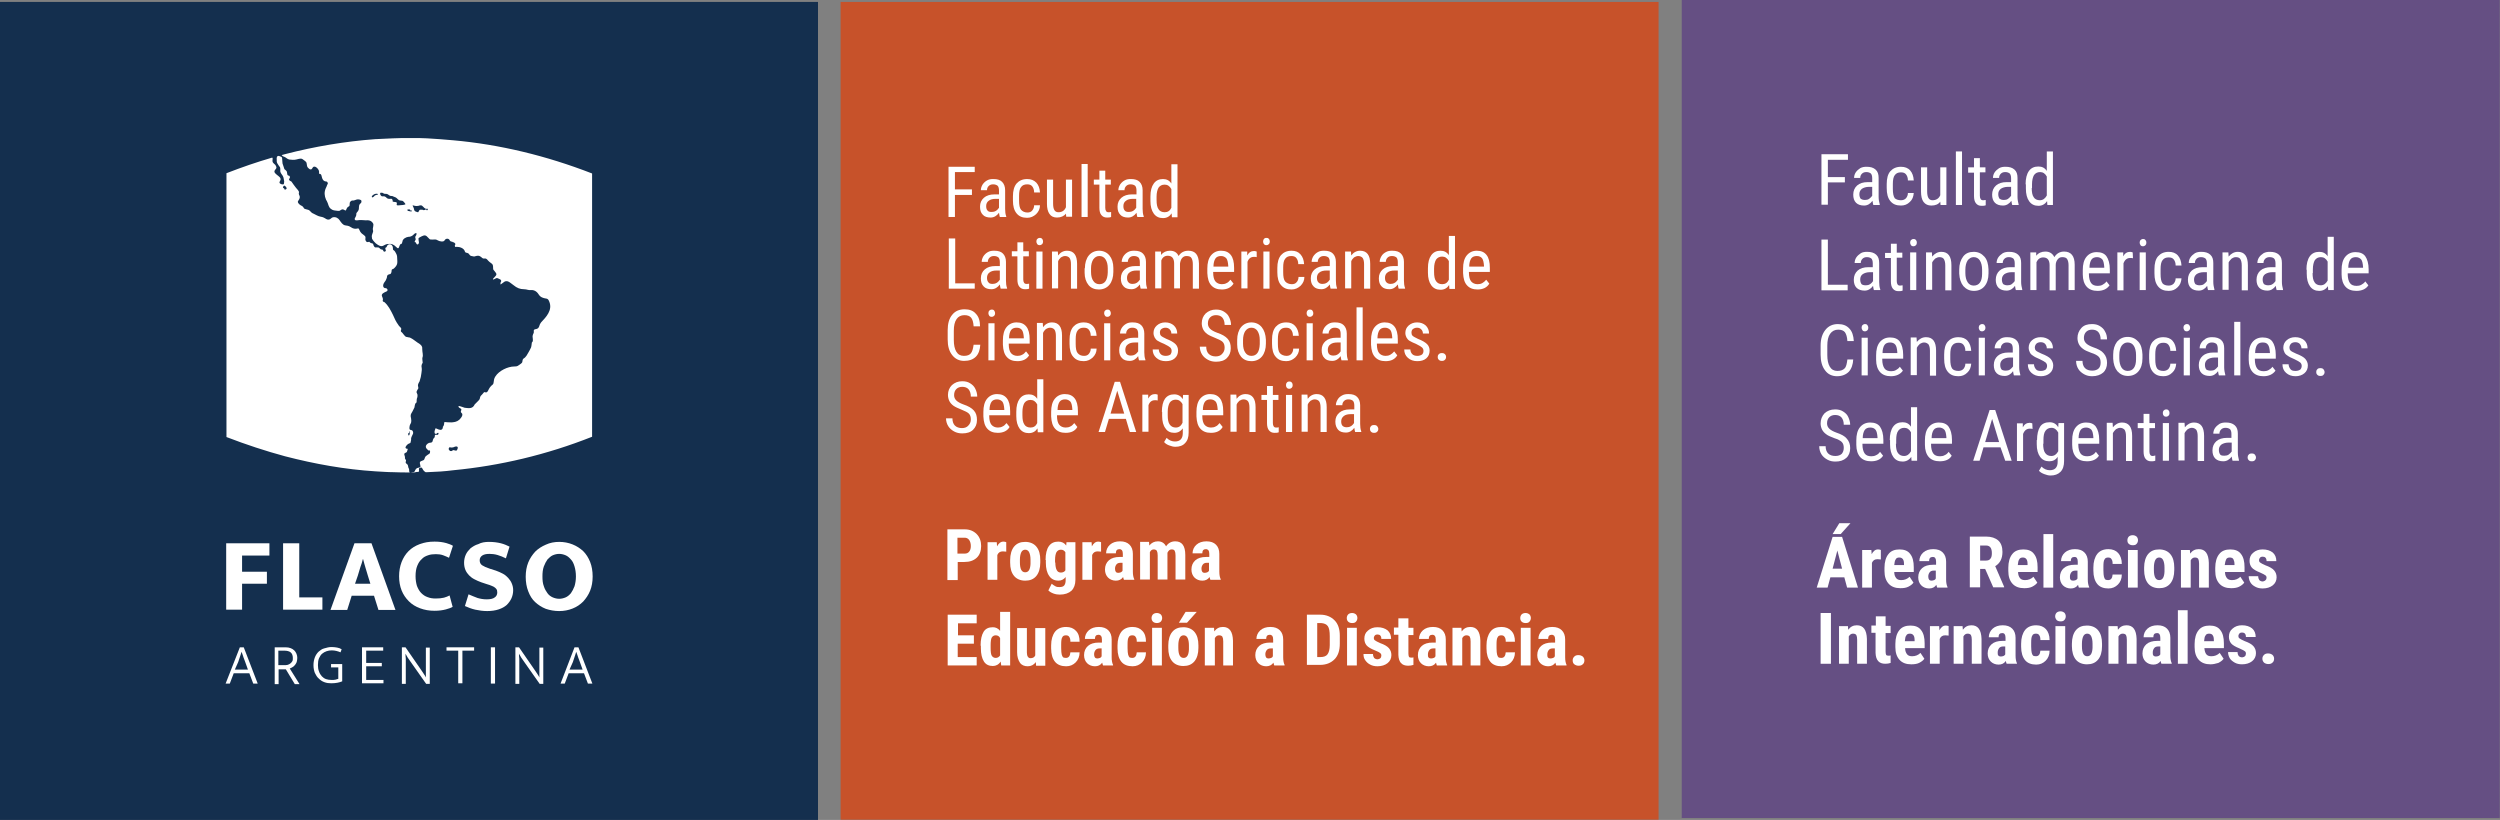 <?xml version="1.0" encoding="utf-8"?>
<!-- Generator: Adobe Illustrator 26.0.1, SVG Export Plug-In . SVG Version: 6.00 Build 0)  -->
<!DOCTYPE svg PUBLIC "-//W3C//DTD SVG 1.1//EN" "http://www.w3.org/Graphics/SVG/1.1/DTD/svg11.dtd">
<svg version="1.1" id="Capa_1" xmlns:x="http://ns.adobe.com/Extensibility/1.0/" xmlns:i="http://ns.adobe.com/AdobeIllustrator/10.0/" xmlns:graph="http://ns.adobe.com/Graphs/1.0/"
	 xmlns="http://www.w3.org/2000/svg" xmlns:xlink="http://www.w3.org/1999/xlink" x="0px" y="0px" viewBox="0 0 896.4 294"
	 style="enable-background:new 0 0 896.4 294;" xml:space="preserve">
<rect x="0" y="0" width="896.4" height="294" fill="#808080" stroke="none"/>
<style type="text/css">
	.st0{fill:#654F83;}
	.st1{fill:#FFFFFF;}
	.st2{fill:#142F4E;}
	.st3{fill:#C7522A;}
</style>
<g>
	<g>
		<rect x="603" class="st0" width="293.3" height="293.3"/>
		<g>
			<path class="st1" d="M661.5,65.4h-6.1v8h-2.3V55.3h9.5v2h-7.2v6.2h6.1V65.4z"/>
			<path class="st1" d="M671.7,73.5c-0.1-0.3-0.2-0.8-0.3-1.5c-0.8,1.1-1.8,1.7-3,1.7c-1.2,0-2.2-0.3-2.9-1c-0.7-0.7-1-1.7-1-2.9
				c0-1.4,0.5-2.5,1.4-3.3c0.9-0.8,2.2-1.2,3.8-1.2h1.6v-1.4c0-0.8-0.2-1.4-0.5-1.7c-0.4-0.3-0.9-0.5-1.6-0.5
				c-0.7,0-1.2,0.2-1.6,0.6c-0.4,0.4-0.6,0.9-0.6,1.5h-2.2c0-0.7,0.2-1.4,0.6-2c0.4-0.6,1-1.1,1.6-1.5c0.7-0.4,1.5-0.5,2.3-0.5
				c1.4,0,2.4,0.3,3.2,1s1.1,1.7,1.1,3v6.8c0,1,0.2,1.9,0.4,2.7v0.2H671.7z M668.7,71.7c0.5,0,1.1-0.1,1.5-0.4s0.8-0.7,1.1-1.1v-3.2
				h-1.2c-1,0-1.9,0.3-2.5,0.7c-0.6,0.5-0.9,1.1-0.9,1.9c0,0.8,0.2,1.3,0.5,1.7C667.5,71.5,668,71.7,668.7,71.7z"/>
			<path class="st1" d="M681.6,71.8c0.7,0,1.3-0.2,1.8-0.7c0.4-0.5,0.7-1.1,0.7-1.9h2.1c-0.1,1.3-0.5,2.4-1.4,3.2
				c-0.9,0.9-1.9,1.3-3.2,1.3c-1.7,0-2.9-0.5-3.8-1.6c-0.9-1.1-1.3-2.6-1.3-4.7V66c0-2,0.4-3.6,1.3-4.6s2.1-1.6,3.8-1.6
				c1.4,0,2.5,0.4,3.3,1.3c0.8,0.9,1.2,2.1,1.3,3.6h-2.1c0-1-0.3-1.7-0.7-2.2c-0.4-0.5-1-0.7-1.8-0.7c-1,0-1.7,0.3-2.2,1
				c-0.5,0.6-0.7,1.7-0.7,3.2v1.7c0,1.6,0.2,2.7,0.7,3.4C679.9,71.5,680.6,71.8,681.6,71.8z"/>
			<path class="st1" d="M695.7,72.3c-0.7,1-1.8,1.4-3.2,1.4c-1.2,0-2.1-0.4-2.8-1.3c-0.6-0.8-0.9-2.1-0.9-3.7V60h2.2v8.6
				c0,2.1,0.6,3.2,1.9,3.2c1.3,0,2.3-0.6,2.8-1.8V60h2.2v13.5h-2.1L695.7,72.3z"/>
			<path class="st1" d="M703.5,73.5h-2.2V54.3h2.2V73.5z"/>
			<path class="st1" d="M709.9,56.7V60h2v1.8h-2v8.4c0,0.5,0.1,0.9,0.3,1.2c0.2,0.3,0.5,0.4,0.9,0.4c0.3,0,0.6-0.1,0.9-0.1l0,1.9
				c-0.5,0.2-1,0.2-1.5,0.2c-0.9,0-1.5-0.3-2-0.9c-0.5-0.6-0.7-1.5-0.7-2.6v-8.4h-2.1V60h2.1v-3.3H709.9z"/>
			<path class="st1" d="M721.5,73.5c-0.1-0.3-0.2-0.8-0.3-1.5c-0.8,1.1-1.8,1.7-3,1.7c-1.2,0-2.2-0.3-2.9-1c-0.7-0.7-1-1.7-1-2.9
				c0-1.4,0.5-2.5,1.4-3.3c0.9-0.8,2.2-1.2,3.8-1.2h1.6v-1.4c0-0.8-0.2-1.4-0.5-1.7c-0.4-0.3-0.9-0.5-1.6-0.5
				c-0.7,0-1.2,0.2-1.6,0.6c-0.4,0.4-0.6,0.9-0.6,1.5h-2.2c0-0.7,0.2-1.4,0.6-2c0.4-0.6,1-1.1,1.6-1.5c0.7-0.4,1.5-0.5,2.3-0.5
				c1.4,0,2.4,0.3,3.2,1s1.1,1.7,1.1,3v6.8c0,1,0.2,1.9,0.4,2.7v0.2H721.5z M718.5,71.7c0.5,0,1.1-0.1,1.5-0.4s0.8-0.7,1.1-1.1v-3.2
				h-1.2c-1,0-1.9,0.3-2.5,0.7c-0.6,0.5-0.9,1.1-0.9,1.9c0,0.8,0.2,1.3,0.5,1.7C717.3,71.5,717.8,71.7,718.5,71.7z"/>
			<path class="st1" d="M726.3,66.1c0-2.1,0.4-3.7,1.2-4.8c0.8-1.1,1.9-1.6,3.4-1.6c1.3,0,2.3,0.5,3,1.6v-7h2.2v19.2h-2l-0.1-1.4
				c-0.7,1.1-1.8,1.7-3.1,1.7c-1.4,0-2.5-0.5-3.3-1.6s-1.2-2.6-1.2-4.6V66.1z M728.5,67.4c0,1.5,0.2,2.6,0.7,3.3
				c0.4,0.7,1.2,1.1,2.2,1.1c1.1,0,1.9-0.6,2.5-1.7v-6.8c-0.6-1.1-1.4-1.6-2.4-1.6c-1,0-1.7,0.4-2.2,1.1c-0.4,0.7-0.7,1.8-0.7,3.3
				V67.4z"/>
		</g>
		<g>
			<path class="st1" d="M655.4,102.1h7.1v2h-9.4V85.9h2.3V102.1z"/>
			<path class="st1" d="M671.9,104c-0.1-0.3-0.2-0.8-0.3-1.5c-0.8,1.1-1.8,1.7-3,1.7c-1.2,0-2.2-0.3-2.9-1s-1-1.7-1-2.9
				c0-1.4,0.5-2.5,1.4-3.3c0.9-0.8,2.2-1.2,3.8-1.2h1.6v-1.4c0-0.8-0.2-1.4-0.5-1.7c-0.4-0.3-0.9-0.5-1.6-0.5
				c-0.7,0-1.2,0.2-1.6,0.6c-0.4,0.4-0.6,0.9-0.6,1.5H665c0-0.7,0.2-1.4,0.6-2c0.4-0.6,1-1.1,1.6-1.5s1.5-0.5,2.3-0.5
				c1.4,0,2.4,0.3,3.2,1s1.1,1.7,1.1,3v6.8c0,1,0.1,1.9,0.4,2.7v0.2H671.9z M669,102.3c0.5,0,1.1-0.1,1.5-0.4
				c0.5-0.3,0.8-0.7,1.1-1.1v-3.2h-1.2c-1,0-1.9,0.3-2.5,0.7s-0.9,1.1-0.9,1.9c0,0.8,0.2,1.3,0.5,1.7
				C667.7,102.1,668.2,102.3,669,102.3z"/>
			<path class="st1" d="M680.1,87.3v3.3h2v1.8h-2v8.4c0,0.5,0.1,0.9,0.3,1.2s0.5,0.4,0.9,0.4c0.3,0,0.6-0.1,0.9-0.1l0,1.9
				c-0.5,0.2-1,0.2-1.5,0.2c-0.9,0-1.5-0.3-2-0.9c-0.5-0.6-0.7-1.5-0.7-2.6v-8.4h-2.1v-1.8h2.1v-3.3H680.1z"/>
			<path class="st1" d="M687.3,87c0,0.4-0.1,0.7-0.3,0.9s-0.5,0.4-0.9,0.4c-0.4,0-0.7-0.1-0.9-0.4s-0.3-0.6-0.3-0.9s0.1-0.7,0.3-0.9
				s0.5-0.4,0.9-0.4s0.7,0.1,0.9,0.4C687.2,86.3,687.3,86.6,687.3,87z M687.1,104h-2.2V90.5h2.2V104z"/>
			<path class="st1" d="M692.7,90.5l0.1,1.5c0.9-1.1,2-1.7,3.3-1.7c2.4,0,3.6,1.6,3.6,4.8v9h-2.2v-8.9c0-1.1-0.2-1.8-0.5-2.3
				s-0.9-0.7-1.6-0.7c-0.5,0-1,0.2-1.5,0.5c-0.4,0.4-0.8,0.8-1.1,1.4v9.8h-2.2V90.5H692.7z"/>
			<path class="st1" d="M702.5,96.7c0-2,0.5-3.5,1.4-4.7s2.2-1.7,3.8-1.7s2.8,0.6,3.8,1.7c1,1.1,1.4,2.6,1.5,4.6v1.4
				c0,2-0.5,3.5-1.4,4.6c-0.9,1.1-2.2,1.7-3.8,1.7c-1.6,0-2.8-0.6-3.8-1.7c-0.9-1.1-1.4-2.6-1.5-4.5V96.7z M704.7,97.9
				c0,1.4,0.3,2.5,0.8,3.3c0.5,0.8,1.3,1.2,2.2,1.2c1.9,0,3-1.4,3-4.2v-1.5c0-1.4-0.3-2.5-0.8-3.3c-0.5-0.8-1.3-1.2-2.2-1.2
				c-0.9,0-1.6,0.4-2.2,1.2c-0.5,0.8-0.8,1.9-0.8,3.3V97.9z"/>
			<path class="st1" d="M722.8,104c-0.1-0.3-0.2-0.8-0.3-1.5c-0.8,1.1-1.8,1.7-3,1.7c-1.2,0-2.2-0.3-2.9-1c-0.7-0.7-1-1.7-1-2.9
				c0-1.4,0.5-2.5,1.4-3.3c0.9-0.8,2.2-1.2,3.8-1.2h1.6v-1.4c0-0.8-0.2-1.4-0.5-1.7c-0.4-0.3-0.9-0.5-1.6-0.5
				c-0.7,0-1.2,0.2-1.6,0.6c-0.4,0.4-0.6,0.9-0.6,1.5h-2.2c0-0.7,0.2-1.4,0.6-2c0.4-0.6,1-1.1,1.6-1.5c0.7-0.4,1.5-0.5,2.3-0.5
				c1.4,0,2.4,0.3,3.2,1s1.1,1.7,1.1,3v6.8c0,1,0.2,1.9,0.4,2.7v0.2H722.8z M719.8,102.3c0.5,0,1.1-0.1,1.5-0.4s0.8-0.7,1.1-1.1
				v-3.2h-1.2c-1,0-1.9,0.3-2.5,0.7c-0.6,0.5-0.9,1.1-0.9,1.9c0,0.8,0.2,1.3,0.5,1.7C718.6,102.1,719.1,102.3,719.8,102.3z"/>
			<path class="st1" d="M730.1,90.5l0,1.2c0.8-1,1.9-1.5,3.3-1.5c1.5,0,2.6,0.7,3.2,2c0.8-1.3,2-2,3.5-2c2.5,0,3.8,1.6,3.8,4.7v9.1
				h-2.2v-8.9c0-1-0.2-1.7-0.5-2.2c-0.3-0.5-0.9-0.7-1.8-0.7c-0.7,0-1.2,0.3-1.6,0.8c-0.4,0.5-0.7,1.2-0.7,2v9.1h-2.2v-9
				c0-1.9-0.8-2.8-2.3-2.8c-1.1,0-1.9,0.6-2.4,1.7V104h-2.2V90.5H730.1z"/>
			<path class="st1" d="M752.1,104.3c-1.7,0-3-0.5-3.9-1.5c-0.9-1-1.4-2.5-1.4-4.4v-1.6c0-2,0.4-3.6,1.3-4.7s2.1-1.7,3.7-1.7
				c1.6,0,2.8,0.5,3.5,1.5s1.2,2.6,1.2,4.7V98h-7.5v0.3c0,1.4,0.3,2.5,0.8,3.2c0.5,0.7,1.3,1,2.4,1c0.6,0,1.2-0.1,1.7-0.4
				s1-0.6,1.4-1.2l1.1,1.4C755.5,103.6,754.1,104.3,752.1,104.3z M751.9,92.2c-0.9,0-1.6,0.3-2,0.9c-0.4,0.6-0.7,1.6-0.7,2.9h5.3
				v-0.3c-0.1-1.3-0.3-2.2-0.7-2.7C753.3,92.5,752.7,92.2,751.9,92.2z"/>
			<path class="st1" d="M764.8,92.6c-0.3-0.1-0.6-0.1-1-0.1c-1.1,0-1.9,0.6-2.4,1.9v9.7h-2.2V90.5h2.1l0,1.4
				c0.6-1.1,1.4-1.6,2.5-1.6c0.3,0,0.6,0.1,0.9,0.2L764.8,92.6z"/>
			<path class="st1" d="M769.6,87c0,0.4-0.1,0.7-0.3,0.9s-0.5,0.4-0.9,0.4c-0.4,0-0.7-0.1-0.9-0.4s-0.3-0.6-0.3-0.9s0.1-0.7,0.3-0.9
				s0.5-0.4,0.9-0.4s0.7,0.1,0.9,0.4C769.5,86.3,769.6,86.6,769.6,87z M769.4,104h-2.2V90.5h2.2V104z"/>
			<path class="st1" d="M777.6,102.4c0.7,0,1.3-0.2,1.8-0.7c0.4-0.5,0.7-1.1,0.7-1.9h2.1c-0.1,1.3-0.5,2.4-1.4,3.2
				c-0.9,0.9-1.9,1.3-3.2,1.3c-1.7,0-2.9-0.5-3.8-1.6c-0.9-1.1-1.3-2.6-1.3-4.7v-1.5c0-2,0.4-3.6,1.3-4.6s2.1-1.6,3.8-1.6
				c1.4,0,2.5,0.4,3.3,1.3c0.8,0.9,1.2,2.1,1.3,3.6h-2.1c0-1-0.3-1.7-0.7-2.2c-0.4-0.5-1-0.7-1.8-0.7c-1,0-1.7,0.3-2.2,1
				c-0.5,0.6-0.7,1.7-0.7,3.2v1.7c0,1.6,0.2,2.7,0.7,3.4C775.8,102.1,776.6,102.4,777.6,102.4z"/>
			<path class="st1" d="M791.7,104c-0.1-0.3-0.2-0.8-0.3-1.5c-0.8,1.1-1.8,1.7-3,1.7c-1.2,0-2.2-0.3-2.9-1c-0.7-0.7-1-1.7-1-2.9
				c0-1.4,0.5-2.5,1.4-3.3c0.9-0.8,2.2-1.2,3.8-1.2h1.6v-1.4c0-0.8-0.2-1.4-0.5-1.7c-0.4-0.3-0.9-0.5-1.6-0.5
				c-0.7,0-1.2,0.2-1.6,0.6c-0.4,0.4-0.6,0.9-0.6,1.5h-2.2c0-0.7,0.2-1.4,0.6-2c0.4-0.6,1-1.1,1.6-1.5c0.7-0.4,1.5-0.5,2.3-0.5
				c1.4,0,2.4,0.3,3.2,1s1.1,1.7,1.1,3v6.8c0,1,0.2,1.9,0.4,2.7v0.2H791.7z M788.7,102.3c0.5,0,1.1-0.1,1.5-0.4s0.8-0.7,1.1-1.1
				v-3.2h-1.2c-1,0-1.9,0.3-2.5,0.7c-0.6,0.5-0.9,1.1-0.9,1.9c0,0.8,0.2,1.3,0.5,1.7C787.5,102.1,788,102.3,788.7,102.3z"/>
			<path class="st1" d="M799,90.5l0.1,1.5c0.9-1.1,2-1.7,3.3-1.7c2.4,0,3.6,1.6,3.6,4.8v9h-2.2v-8.9c0-1.1-0.2-1.8-0.5-2.3
				s-0.9-0.7-1.6-0.7c-0.6,0-1,0.2-1.5,0.5c-0.4,0.4-0.8,0.8-1.1,1.4v9.8h-2.2V90.5H799z"/>
			<path class="st1" d="M816.3,104c-0.1-0.3-0.2-0.8-0.3-1.5c-0.8,1.1-1.8,1.7-3,1.7c-1.2,0-2.2-0.3-2.9-1s-1-1.7-1-2.9
				c0-1.4,0.5-2.5,1.4-3.3c0.9-0.8,2.2-1.2,3.8-1.2h1.6v-1.4c0-0.8-0.2-1.4-0.5-1.7s-0.9-0.5-1.6-0.5c-0.7,0-1.2,0.2-1.6,0.6
				c-0.4,0.4-0.6,0.9-0.6,1.5h-2.2c0-0.7,0.2-1.4,0.6-2c0.4-0.6,1-1.1,1.6-1.5c0.7-0.4,1.5-0.5,2.3-0.5c1.4,0,2.4,0.3,3.2,1
				s1.1,1.7,1.1,3v6.8c0,1,0.2,1.9,0.4,2.7v0.2H816.3z M813.3,102.3c0.5,0,1.1-0.1,1.5-0.4c0.5-0.3,0.8-0.7,1.1-1.1v-3.2h-1.2
				c-1,0-1.9,0.3-2.5,0.7s-0.9,1.1-0.9,1.9c0,0.8,0.2,1.3,0.5,1.7C812.1,102.1,812.6,102.3,813.3,102.3z"/>
			<path class="st1" d="M827,96.7c0-2.1,0.4-3.7,1.2-4.8c0.8-1.1,1.9-1.6,3.4-1.6c1.3,0,2.3,0.5,3,1.6v-7h2.2V104h-2l-0.1-1.4
				c-0.7,1.1-1.8,1.7-3.1,1.7c-1.4,0-2.5-0.5-3.3-1.6c-0.8-1.1-1.2-2.6-1.2-4.6V96.7z M829.2,97.9c0,1.5,0.2,2.6,0.7,3.3
				c0.4,0.7,1.2,1.1,2.2,1.1c1.1,0,1.9-0.6,2.5-1.7v-6.8c-0.6-1.1-1.4-1.6-2.4-1.6c-1,0-1.7,0.4-2.2,1.1c-0.4,0.7-0.7,1.8-0.7,3.3
				V97.9z"/>
			<path class="st1" d="M844.9,104.3c-1.7,0-3-0.5-3.9-1.5c-0.9-1-1.4-2.5-1.4-4.4v-1.6c0-2,0.4-3.6,1.3-4.7s2.1-1.7,3.7-1.7
				c1.6,0,2.8,0.5,3.5,1.5s1.2,2.6,1.2,4.7V98h-7.5v0.3c0,1.4,0.3,2.5,0.8,3.2c0.5,0.7,1.3,1,2.4,1c0.6,0,1.2-0.1,1.7-0.4
				s1-0.6,1.4-1.2l1.1,1.4C848.4,103.6,846.9,104.3,844.9,104.3z M844.7,92.2c-0.9,0-1.6,0.3-2,0.9c-0.4,0.6-0.7,1.6-0.7,2.9h5.3
				v-0.3c-0.1-1.3-0.3-2.2-0.7-2.7C846.1,92.5,845.5,92.2,844.7,92.2z"/>
		</g>
		<g>
			<path class="st1" d="M664.5,128.8c-0.1,1.9-0.6,3.4-1.6,4.5c-1,1-2.4,1.6-4.2,1.6c-1.8,0-3.3-0.7-4.3-2.1
				c-1.1-1.4-1.6-3.3-1.6-5.6v-3.3c0-2.4,0.6-4.2,1.7-5.6c1.1-1.4,2.6-2.1,4.5-2.1c1.8,0,3.1,0.5,4.1,1.6c1,1,1.5,2.6,1.6,4.5h-2.3
				c-0.1-1.5-0.4-2.5-0.9-3.2c-0.5-0.6-1.3-0.9-2.4-0.9c-1.2,0-2.2,0.5-2.9,1.5c-0.7,1-1,2.4-1,4.3v3.3c0,1.8,0.3,3.2,0.9,4.2
				s1.5,1.5,2.7,1.5s2-0.3,2.6-0.9s0.8-1.7,1-3.2H664.5z"/>
			<path class="st1" d="M669.9,117.5c0,0.4-0.1,0.7-0.3,0.9s-0.5,0.4-0.9,0.4c-0.4,0-0.7-0.1-0.9-0.4s-0.3-0.6-0.3-0.9
				s0.1-0.7,0.3-0.9s0.5-0.4,0.9-0.4s0.7,0.1,0.9,0.4C669.8,116.9,669.9,117.2,669.9,117.5z M669.7,134.6h-2.2v-13.5h2.2V134.6z"/>
			<path class="st1" d="M678,134.9c-1.7,0-3-0.5-3.9-1.5c-0.9-1-1.4-2.5-1.4-4.4v-1.6c0-2,0.4-3.6,1.3-4.7s2.1-1.7,3.7-1.7
				c1.6,0,2.8,0.5,3.5,1.5s1.2,2.6,1.2,4.7v1.4h-7.5v0.3c0,1.4,0.3,2.5,0.8,3.2c0.5,0.7,1.3,1,2.4,1c0.6,0,1.2-0.1,1.7-0.4
				s1-0.6,1.4-1.2l1.1,1.4C681.4,134.2,679.9,134.9,678,134.9z M677.7,122.8c-0.9,0-1.6,0.3-2,0.9s-0.7,1.6-0.7,2.9h5.3v-0.3
				c-0.1-1.3-0.3-2.2-0.7-2.7S678.6,122.8,677.7,122.8z"/>
			<path class="st1" d="M687.2,121.1l0.1,1.5c0.9-1.1,2-1.7,3.3-1.7c2.4,0,3.6,1.6,3.6,4.8v9H692v-8.9c0-1.1-0.2-1.8-0.5-2.3
				c-0.4-0.4-0.9-0.7-1.6-0.7c-0.5,0-1,0.2-1.5,0.5c-0.4,0.4-0.8,0.8-1.1,1.4v9.8h-2.2v-13.5H687.2z"/>
			<path class="st1" d="M702.2,133c0.7,0,1.3-0.2,1.8-0.7c0.4-0.5,0.7-1.1,0.7-1.9h2.1c-0.1,1.3-0.5,2.4-1.4,3.2
				c-0.9,0.9-1.9,1.3-3.2,1.3c-1.7,0-2.9-0.5-3.8-1.6c-0.9-1.1-1.3-2.6-1.3-4.7v-1.5c0-2,0.4-3.6,1.3-4.6s2.1-1.6,3.8-1.6
				c1.4,0,2.5,0.4,3.3,1.3c0.8,0.9,1.2,2.1,1.3,3.6h-2.1c0-1-0.3-1.7-0.7-2.2c-0.4-0.5-1-0.7-1.8-0.7c-1,0-1.7,0.3-2.2,1
				c-0.5,0.6-0.7,1.7-0.7,3.2v1.7c0,1.6,0.2,2.7,0.7,3.4C700.4,132.7,701.2,133,702.2,133z"/>
			<path class="st1" d="M711.9,117.5c0,0.4-0.1,0.7-0.3,0.9s-0.5,0.4-0.9,0.4c-0.4,0-0.7-0.1-0.9-0.4s-0.3-0.6-0.3-0.9
				s0.1-0.7,0.3-0.9s0.5-0.4,0.9-0.4s0.7,0.1,0.9,0.4C711.8,116.9,711.9,117.2,711.9,117.5z M711.7,134.6h-2.2v-13.5h2.2V134.6z"/>
			<path class="st1" d="M722.1,134.6c-0.1-0.3-0.2-0.8-0.3-1.5c-0.8,1.1-1.8,1.7-3,1.7c-1.2,0-2.2-0.3-2.9-1c-0.7-0.7-1-1.7-1-2.9
				c0-1.4,0.5-2.5,1.4-3.3c0.9-0.8,2.2-1.2,3.8-1.2h1.6V125c0-0.8-0.2-1.4-0.5-1.7c-0.4-0.3-0.9-0.5-1.6-0.5c-0.7,0-1.2,0.2-1.6,0.6
				c-0.4,0.4-0.6,0.9-0.6,1.5h-2.2c0-0.7,0.2-1.4,0.6-2c0.4-0.6,1-1.1,1.6-1.5c0.7-0.4,1.5-0.5,2.3-0.5c1.4,0,2.4,0.3,3.2,1
				s1.1,1.7,1.1,3v6.8c0,1,0.2,1.9,0.4,2.7v0.2H722.1z M719.2,132.9c0.5,0,1.1-0.1,1.5-0.4s0.8-0.7,1.1-1.1v-3.2h-1.2
				c-1,0-1.9,0.3-2.5,0.7c-0.6,0.5-0.9,1.1-0.9,1.9c0,0.8,0.2,1.3,0.5,1.7C717.9,132.7,718.4,132.9,719.2,132.9z"/>
			<path class="st1" d="M734,131.2c0-0.5-0.2-0.9-0.5-1.2c-0.4-0.3-1-0.7-2.1-1.2c-1.2-0.5-2-0.9-2.5-1.3c-0.5-0.3-0.9-0.7-1.1-1.2
				c-0.2-0.4-0.4-1-0.4-1.6c0-1.1,0.4-2,1.2-2.7c0.8-0.7,1.8-1.1,3.1-1.1c1.3,0,2.4,0.4,3.2,1.1s1.2,1.7,1.2,2.9h-2.2
				c0-0.6-0.2-1.1-0.6-1.6c-0.4-0.4-0.9-0.6-1.6-0.6c-0.6,0-1.2,0.2-1.5,0.5s-0.6,0.8-0.6,1.4c0,0.4,0.1,0.8,0.4,1.1
				c0.3,0.3,0.9,0.6,2,1.1c1.6,0.6,2.8,1.3,3.3,1.9s0.9,1.4,0.9,2.3c0,1.2-0.4,2.1-1.2,2.8c-0.8,0.7-1.9,1.1-3.2,1.1
				c-1.4,0-2.5-0.4-3.4-1.2s-1.3-1.8-1.3-3.1h2.2c0,0.7,0.3,1.3,0.7,1.8s1,0.6,1.8,0.6c0.7,0,1.3-0.2,1.7-0.5
				C733.8,132.2,734,131.7,734,131.2z"/>
			<path class="st1" d="M753.2,130c0-0.9-0.2-1.6-0.7-2.1c-0.5-0.5-1.4-1-2.7-1.4c-1.3-0.5-2.3-0.9-2.9-1.4
				c-0.7-0.5-1.2-1.1-1.5-1.7c-0.3-0.6-0.5-1.4-0.5-2.2c0-1.4,0.5-2.6,1.4-3.6s2.2-1.4,3.8-1.4c1.1,0,2,0.2,2.8,0.7s1.5,1.1,1.9,2
				c0.5,0.8,0.7,1.8,0.7,2.8h-2.3c0-1.1-0.3-2-0.8-2.6s-1.3-0.9-2.3-0.9c-0.9,0-1.6,0.3-2.1,0.8c-0.5,0.5-0.8,1.2-0.8,2.2
				c0,0.8,0.3,1.4,0.8,1.9c0.5,0.5,1.4,1,2.5,1.4c1.8,0.6,3.1,1.3,3.8,2.2c0.8,0.9,1.2,2,1.2,3.4c0,1.5-0.5,2.7-1.4,3.5
				s-2.3,1.3-3.9,1.3c-1.1,0-2-0.2-2.9-0.7c-0.9-0.5-1.6-1.1-2.1-1.9s-0.8-1.8-0.8-2.9h2.3c0,1.1,0.3,2,0.9,2.6
				c0.6,0.6,1.5,0.9,2.6,0.9c1,0,1.8-0.3,2.3-0.8S753.2,130.9,753.2,130z"/>
			<path class="st1" d="M757.7,127.2c0-2,0.5-3.5,1.4-4.7c1-1.1,2.2-1.7,3.8-1.7s2.8,0.6,3.8,1.7c1,1.1,1.4,2.6,1.5,4.6v1.4
				c0,2-0.5,3.5-1.4,4.6c-0.9,1.1-2.2,1.7-3.8,1.7c-1.6,0-2.8-0.6-3.8-1.7c-0.9-1.1-1.4-2.6-1.5-4.5V127.2z M759.9,128.5
				c0,1.4,0.3,2.5,0.8,3.3c0.5,0.8,1.3,1.2,2.2,1.2c1.9,0,3-1.4,3-4.2v-1.5c0-1.4-0.3-2.5-0.8-3.3c-0.5-0.8-1.3-1.2-2.2-1.2
				c-0.9,0-1.6,0.4-2.2,1.2c-0.5,0.8-0.8,1.9-0.8,3.3V128.5z"/>
			<path class="st1" d="M775.7,133c0.7,0,1.3-0.2,1.8-0.7c0.4-0.5,0.7-1.1,0.7-1.9h2.1c-0.1,1.3-0.5,2.4-1.4,3.2
				c-0.9,0.9-1.9,1.3-3.2,1.3c-1.7,0-2.9-0.5-3.8-1.6c-0.9-1.1-1.3-2.6-1.3-4.7v-1.5c0-2,0.4-3.6,1.3-4.6s2.1-1.6,3.8-1.6
				c1.4,0,2.5,0.4,3.3,1.3c0.8,0.9,1.2,2.1,1.3,3.6h-2.1c0-1-0.3-1.7-0.7-2.2c-0.4-0.5-1-0.7-1.8-0.7c-1,0-1.7,0.3-2.2,1
				c-0.5,0.6-0.7,1.7-0.7,3.2v1.7c0,1.6,0.2,2.7,0.7,3.4C773.9,132.7,774.7,133,775.7,133z"/>
			<path class="st1" d="M785.3,117.5c0,0.4-0.1,0.7-0.3,0.9s-0.5,0.4-0.9,0.4c-0.4,0-0.7-0.1-0.9-0.4s-0.3-0.6-0.3-0.9
				s0.1-0.7,0.3-0.9s0.5-0.4,0.9-0.4s0.7,0.1,0.9,0.4C785.2,116.9,785.3,117.2,785.3,117.5z M785.2,134.6H783v-13.5h2.2V134.6z"/>
			<path class="st1" d="M795.6,134.6c-0.1-0.3-0.2-0.8-0.3-1.5c-0.8,1.1-1.8,1.7-3,1.7c-1.2,0-2.2-0.3-2.9-1c-0.7-0.7-1-1.7-1-2.9
				c0-1.4,0.5-2.5,1.4-3.3c0.9-0.8,2.2-1.2,3.8-1.2h1.6V125c0-0.8-0.2-1.4-0.5-1.7c-0.4-0.3-0.9-0.5-1.6-0.5c-0.7,0-1.2,0.2-1.6,0.6
				c-0.4,0.4-0.6,0.9-0.6,1.5h-2.2c0-0.7,0.2-1.4,0.6-2c0.4-0.6,1-1.1,1.6-1.5c0.7-0.4,1.5-0.5,2.3-0.5c1.4,0,2.4,0.3,3.2,1
				s1.1,1.7,1.1,3v6.8c0,1,0.2,1.9,0.4,2.7v0.2H795.6z M792.7,132.9c0.5,0,1.1-0.1,1.5-0.4s0.8-0.7,1.1-1.1v-3.2H794
				c-1,0-1.9,0.3-2.5,0.7c-0.6,0.5-0.9,1.1-0.9,1.9c0,0.8,0.2,1.3,0.5,1.7C791.4,132.7,791.9,132.9,792.7,132.9z"/>
			<path class="st1" d="M803.3,134.6h-2.2v-19.2h2.2V134.6z"/>
			<path class="st1" d="M811.6,134.9c-1.7,0-3-0.5-3.9-1.5c-0.9-1-1.4-2.5-1.4-4.4v-1.6c0-2,0.4-3.6,1.3-4.7s2.1-1.7,3.7-1.7
				c1.6,0,2.8,0.5,3.5,1.5s1.2,2.6,1.2,4.7v1.4h-7.5v0.3c0,1.4,0.3,2.5,0.8,3.2c0.5,0.7,1.3,1,2.4,1c0.6,0,1.2-0.1,1.7-0.4
				s1-0.6,1.4-1.2l1.1,1.4C815,134.2,813.5,134.9,811.6,134.9z M811.3,122.8c-0.9,0-1.6,0.3-2,0.9c-0.4,0.6-0.7,1.6-0.7,2.9h5.3
				v-0.3c-0.1-1.3-0.3-2.2-0.7-2.7C812.8,123,812.2,122.8,811.3,122.8z"/>
			<path class="st1" d="M825.3,131.2c0-0.5-0.2-0.9-0.5-1.2c-0.4-0.3-1-0.7-2.1-1.2c-1.2-0.5-2-0.9-2.5-1.3
				c-0.5-0.3-0.9-0.7-1.1-1.2c-0.2-0.4-0.4-1-0.4-1.6c0-1.1,0.4-2,1.2-2.7c0.8-0.7,1.8-1.1,3.1-1.1c1.3,0,2.4,0.4,3.2,1.1
				s1.2,1.7,1.2,2.9h-2.2c0-0.6-0.2-1.1-0.6-1.6c-0.4-0.4-0.9-0.6-1.6-0.6c-0.6,0-1.2,0.2-1.5,0.5s-0.6,0.8-0.6,1.4
				c0,0.4,0.1,0.8,0.4,1.1c0.3,0.3,0.9,0.6,2,1.1c1.6,0.6,2.8,1.3,3.3,1.9s0.9,1.4,0.9,2.3c0,1.2-0.4,2.1-1.2,2.8
				c-0.8,0.7-1.9,1.1-3.2,1.1c-1.4,0-2.5-0.4-3.4-1.2c-0.9-0.8-1.3-1.8-1.3-3.1h2.2c0,0.7,0.3,1.3,0.7,1.8s1,0.6,1.8,0.6
				c0.7,0,1.3-0.2,1.7-0.5C825.1,132.2,825.3,131.7,825.3,131.2z"/>
			<path class="st1" d="M830.5,133.4c0-0.4,0.1-0.7,0.4-1c0.2-0.3,0.6-0.4,1.1-0.4s0.8,0.1,1.1,0.4c0.2,0.3,0.4,0.6,0.4,1
				c0,0.4-0.1,0.7-0.4,1c-0.2,0.3-0.6,0.4-1.1,0.4s-0.8-0.1-1.1-0.4S830.5,133.8,830.5,133.4z"/>
		</g>
		<g>
			<path class="st1" d="M661.1,160.6c0-0.9-0.2-1.6-0.7-2.1s-1.4-1-2.7-1.4c-1.3-0.5-2.3-0.9-2.9-1.4c-0.7-0.5-1.2-1.1-1.5-1.7
				c-0.3-0.6-0.5-1.4-0.5-2.2c0-1.4,0.5-2.6,1.4-3.6c1-0.9,2.2-1.4,3.8-1.4c1.1,0,2,0.2,2.8,0.7s1.5,1.1,1.9,2s0.7,1.8,0.7,2.8h-2.3
				c0-1.1-0.3-2-0.8-2.6c-0.5-0.6-1.3-0.9-2.3-0.9c-0.9,0-1.6,0.3-2.1,0.8c-0.5,0.5-0.8,1.2-0.8,2.2c0,0.8,0.3,1.4,0.8,1.9
				c0.5,0.5,1.4,1,2.5,1.4c1.8,0.6,3.1,1.3,3.8,2.2c0.8,0.9,1.2,2,1.2,3.4c0,1.5-0.5,2.7-1.4,3.5c-1,0.9-2.3,1.3-3.9,1.3
				c-1.1,0-2-0.2-2.9-0.7c-0.9-0.5-1.6-1.1-2.1-1.9c-0.5-0.8-0.8-1.8-0.8-2.9h2.3c0,1.1,0.3,2,0.9,2.6c0.6,0.6,1.5,0.9,2.6,0.9
				c1,0,1.8-0.3,2.3-0.8C660.8,162.2,661.1,161.5,661.1,160.6z"/>
			<path class="st1" d="M670.9,165.4c-1.7,0-3-0.5-3.9-1.5c-0.9-1-1.4-2.5-1.4-4.4v-1.6c0-2,0.4-3.6,1.3-4.7
				c0.9-1.1,2.1-1.7,3.7-1.7c1.6,0,2.8,0.5,3.5,1.5s1.2,2.6,1.2,4.7v1.4h-7.5v0.3c0,1.4,0.3,2.5,0.8,3.2c0.5,0.7,1.3,1,2.4,1
				c0.6,0,1.2-0.1,1.7-0.4c0.5-0.2,1-0.6,1.4-1.2l1.1,1.4C674.3,164.8,672.8,165.4,670.9,165.4z M670.6,153.3c-0.9,0-1.6,0.3-2,0.9
				c-0.4,0.6-0.7,1.6-0.7,2.9h5.3v-0.3c-0.1-1.3-0.3-2.2-0.7-2.7C672.1,153.6,671.5,153.3,670.6,153.3z"/>
			<path class="st1" d="M677.6,157.8c0-2.1,0.4-3.7,1.2-4.8c0.8-1.1,1.9-1.6,3.4-1.6c1.3,0,2.3,0.5,3,1.6v-7h2.2v19.2h-2l-0.1-1.4
				c-0.7,1.1-1.8,1.7-3.1,1.7c-1.4,0-2.5-0.5-3.3-1.6s-1.2-2.6-1.2-4.6V157.8z M679.8,159.1c0,1.5,0.2,2.6,0.7,3.3s1.2,1.1,2.2,1.1
				c1.1,0,1.9-0.6,2.5-1.7V155c-0.6-1.1-1.4-1.6-2.4-1.6c-1,0-1.7,0.4-2.2,1.1s-0.7,1.8-0.7,3.3V159.1z"/>
			<path class="st1" d="M695.5,165.4c-1.7,0-3-0.5-3.9-1.5c-0.9-1-1.4-2.5-1.4-4.4v-1.6c0-2,0.4-3.6,1.3-4.7
				c0.9-1.1,2.1-1.7,3.7-1.7c1.6,0,2.8,0.5,3.5,1.5s1.2,2.6,1.2,4.7v1.4h-7.5v0.3c0,1.4,0.3,2.5,0.8,3.2c0.5,0.7,1.3,1,2.4,1
				c0.6,0,1.2-0.1,1.7-0.4c0.5-0.2,1-0.6,1.4-1.2l1.1,1.4C699,164.8,697.5,165.4,695.5,165.4z M695.3,153.3c-0.9,0-1.6,0.3-2,0.9
				c-0.4,0.6-0.7,1.6-0.7,2.9h5.3v-0.3c-0.1-1.3-0.3-2.2-0.7-2.7C696.7,153.6,696.1,153.3,695.3,153.3z"/>
			<path class="st1" d="M717.3,160.4h-6.1l-1.4,4.8h-2.3l5.9-18.2h2l5.9,18.2h-2.3L717.3,160.4z M711.8,158.5h5l-2.5-8.3
				L711.8,158.5z"/>
			<path class="st1" d="M728.8,153.8c-0.3-0.1-0.6-0.1-1-0.1c-1.1,0-1.9,0.6-2.4,1.9v9.7h-2.2v-13.5h2.1l0,1.4
				c0.6-1.1,1.4-1.6,2.5-1.6c0.3,0,0.6,0.1,0.9,0.2L728.8,153.8z"/>
			<path class="st1" d="M730.4,157.8c0-2.1,0.4-3.7,1.1-4.8s1.9-1.6,3.4-1.6c1.4,0,2.4,0.6,3.1,1.8l0.1-1.5h2v13.6
				c0,1.7-0.4,3-1.3,3.9s-2.1,1.3-3.6,1.3c-0.7,0-1.4-0.2-2.2-0.5s-1.5-0.7-1.9-1.2l0.9-1.5c0.9,0.9,1.9,1.3,3,1.3
				c1.8,0,2.8-1,2.8-3v-1.8c-0.7,1.1-1.7,1.6-3,1.6c-1.4,0-2.5-0.5-3.3-1.6c-0.8-1.1-1.2-2.6-1.2-4.5V157.8z M732.6,159.1
				c0,1.5,0.2,2.6,0.7,3.3s1.2,1.1,2.2,1.1c1.1,0,1.9-0.6,2.5-1.7v-6.7c-0.6-1.1-1.4-1.7-2.4-1.7c-1,0-1.7,0.4-2.2,1.1
				s-0.7,1.8-0.7,3.3V159.1z"/>
			<path class="st1" d="M748.3,165.4c-1.7,0-3-0.5-3.9-1.5c-0.9-1-1.4-2.5-1.4-4.4v-1.6c0-2,0.4-3.6,1.3-4.7
				c0.9-1.1,2.1-1.7,3.7-1.7c1.6,0,2.8,0.5,3.5,1.5s1.2,2.6,1.2,4.7v1.4h-7.5v0.3c0,1.4,0.3,2.5,0.8,3.2c0.5,0.7,1.3,1,2.4,1
				c0.6,0,1.2-0.1,1.7-0.4c0.5-0.2,1-0.6,1.4-1.2l1.1,1.4C751.7,164.8,750.2,165.4,748.3,165.4z M748,153.3c-0.9,0-1.6,0.3-2,0.9
				c-0.4,0.6-0.7,1.6-0.7,2.9h5.3v-0.3c-0.1-1.3-0.3-2.2-0.7-2.7C749.4,153.6,748.8,153.3,748,153.3z"/>
			<path class="st1" d="M757.5,151.7l0.1,1.5c0.9-1.1,2-1.7,3.3-1.7c2.4,0,3.6,1.6,3.6,4.8v9h-2.2v-8.9c0-1.1-0.2-1.8-0.5-2.3
				c-0.4-0.4-0.9-0.7-1.6-0.7c-0.5,0-1,0.2-1.5,0.5c-0.4,0.4-0.8,0.8-1.1,1.4v9.8h-2.2v-13.5H757.5z"/>
			<path class="st1" d="M770.7,148.4v3.3h2v1.8h-2v8.4c0,0.5,0.1,0.9,0.3,1.2c0.2,0.3,0.5,0.4,0.9,0.4c0.3,0,0.6-0.1,0.9-0.2l0,1.9
				c-0.5,0.2-1,0.2-1.5,0.2c-0.9,0-1.5-0.3-2-0.9c-0.5-0.6-0.7-1.5-0.7-2.6v-8.4h-2.1v-1.8h2.1v-3.3H770.7z"/>
			<path class="st1" d="M777.9,148.1c0,0.4-0.1,0.7-0.3,0.9c-0.2,0.2-0.5,0.4-0.9,0.4c-0.4,0-0.7-0.1-0.9-0.4
				c-0.2-0.2-0.3-0.6-0.3-0.9c0-0.4,0.1-0.7,0.3-0.9s0.5-0.4,0.9-0.4s0.7,0.1,0.9,0.4C777.8,147.4,777.9,147.7,777.9,148.1z
				 M777.7,165.2h-2.2v-13.5h2.2V165.2z"/>
			<path class="st1" d="M783.3,151.7l0.1,1.5c0.9-1.1,2-1.7,3.3-1.7c2.4,0,3.6,1.6,3.6,4.8v9H788v-8.9c0-1.1-0.2-1.8-0.5-2.3
				c-0.4-0.4-0.9-0.7-1.6-0.7c-0.5,0-1,0.2-1.5,0.5c-0.4,0.4-0.8,0.8-1.1,1.4v9.8h-2.2v-13.5H783.3z"/>
			<path class="st1" d="M800.5,165.2c-0.1-0.3-0.2-0.8-0.3-1.5c-0.8,1.1-1.8,1.7-3,1.7c-1.2,0-2.2-0.3-2.9-1c-0.7-0.7-1-1.7-1-2.9
				c0-1.4,0.5-2.5,1.4-3.3c0.9-0.8,2.2-1.2,3.8-1.2h1.6v-1.4c0-0.8-0.2-1.4-0.5-1.7c-0.4-0.3-0.9-0.5-1.6-0.5
				c-0.7,0-1.2,0.2-1.6,0.6c-0.4,0.4-0.6,0.9-0.6,1.5h-2.2c0-0.7,0.2-1.4,0.6-2c0.4-0.6,1-1.1,1.6-1.5c0.7-0.4,1.5-0.5,2.3-0.5
				c1.4,0,2.4,0.3,3.2,1s1.1,1.7,1.1,3v6.8c0,1,0.2,1.9,0.4,2.7v0.2H800.5z M797.6,163.4c0.5,0,1.1-0.1,1.5-0.4s0.8-0.7,1.1-1.1
				v-3.2h-1.2c-1,0-1.9,0.3-2.5,0.7c-0.6,0.5-0.9,1.1-0.9,1.9c0,0.8,0.2,1.3,0.5,1.7C796.3,163.3,796.8,163.4,797.6,163.4z"/>
			<path class="st1" d="M805.9,164c0-0.4,0.1-0.7,0.4-1c0.2-0.3,0.6-0.4,1.1-0.4s0.8,0.1,1.1,0.4c0.2,0.3,0.4,0.6,0.4,1
				c0,0.4-0.1,0.7-0.4,1c-0.2,0.3-0.6,0.4-1.1,0.4s-0.8-0.1-1.1-0.4S805.9,164.4,805.9,164z"/>
		</g>
		<g>
			<path class="st1" d="M661.3,207h-5l-1,3.7h-3.9l5.7-18.2h3.4l5.7,18.2h-3.9L661.3,207z M659.5,187.6h4l-3.5,3.9h-2.9L659.5,187.6
				z M657.1,203.9h3.4l-1.7-6.5L657.1,203.9z"/>
			<path class="st1" d="M674.4,200.6l-1.2-0.1c-1,0-1.6,0.4-2,1.3v8.9h-3.5v-13.5h3.3l0.1,1.5c0.6-1.1,1.3-1.7,2.3-1.7
				c0.4,0,0.7,0.1,1,0.2L674.4,200.6z"/>
			<path class="st1" d="M681.4,210.9c-1.8,0-3.2-0.5-4.2-1.6c-1-1.1-1.5-2.6-1.5-4.6v-1.1c0-2.1,0.5-3.8,1.4-4.9
				c0.9-1.2,2.3-1.7,4-1.7c1.7,0,3,0.5,3.8,1.6c0.9,1.1,1.3,2.7,1.3,4.8v1.7h-7c0,1,0.3,1.7,0.7,2.2c0.4,0.5,1,0.7,1.8,0.7
				c1.2,0,2.2-0.4,3-1.2l1.4,2.1c-0.4,0.6-1.1,1.1-1.9,1.5S682.4,210.9,681.4,210.9z M679.2,202.6h3.5v-0.3c0-0.8-0.1-1.4-0.4-1.8
				s-0.7-0.6-1.3-0.6c-0.6,0-1.1,0.2-1.3,0.7C679.4,201,679.3,201.7,679.2,202.6z"/>
			<path class="st1" d="M694.6,210.7c-0.1-0.2-0.2-0.6-0.3-1c-0.6,0.9-1.5,1.3-2.6,1.3c-1.1,0-2.1-0.4-2.8-1.1
				c-0.7-0.7-1.1-1.7-1.1-2.9c0-1.4,0.5-2.5,1.4-3.3c0.9-0.8,2.2-1.2,3.9-1.2h1.1v-1.1c0-0.6-0.1-1-0.3-1.3s-0.5-0.4-0.9-0.4
				c-0.9,0-1.3,0.5-1.3,1.5h-3.5c0-1.2,0.5-2.3,1.4-3.1c0.9-0.8,2.1-1.2,3.6-1.2c1.5,0,2.6,0.4,3.4,1.2c0.8,0.8,1.2,1.9,1.2,3.3v6.4
				c0,1.2,0.2,2.1,0.5,2.7v0.2H694.6z M692.5,208.2c0.4,0,0.7-0.1,1-0.2s0.5-0.3,0.6-0.6v-2.8h-0.8c-0.6,0-1.1,0.2-1.4,0.6
				c-0.3,0.4-0.5,0.9-0.5,1.5C691.4,207.7,691.8,208.2,692.5,208.2z"/>
			<path class="st1" d="M711.8,204H710v6.6h-3.7v-18.2h5.9c1.8,0,3.3,0.5,4.3,1.4s1.5,2.3,1.5,4.1c0,2.4-0.9,4.1-2.6,5.1l3.2,7.4
				v0.2h-3.9L711.8,204z M710,201h2.1c0.7,0,1.3-0.2,1.6-0.7c0.4-0.5,0.5-1.1,0.5-2c0-1.8-0.7-2.7-2.1-2.7H710V201z"/>
			<path class="st1" d="M725.8,210.9c-1.8,0-3.2-0.5-4.2-1.6c-1-1.1-1.5-2.6-1.5-4.6v-1.1c0-2.1,0.5-3.8,1.4-4.9
				c0.9-1.2,2.3-1.7,4-1.7c1.7,0,3,0.5,3.8,1.6c0.9,1.1,1.3,2.7,1.3,4.8v1.7h-7c0,1,0.3,1.7,0.7,2.2c0.4,0.5,1,0.7,1.8,0.7
				c1.2,0,2.2-0.4,3-1.2l1.4,2.1c-0.4,0.6-1.1,1.1-1.9,1.5S726.7,210.9,725.8,210.9z M723.5,202.6h3.5v-0.3c0-0.8-0.1-1.4-0.4-1.8
				s-0.7-0.6-1.3-0.6c-0.6,0-1.1,0.2-1.3,0.7C723.7,201,723.6,201.7,723.5,202.6z"/>
			<path class="st1" d="M736.2,210.7h-3.5v-19.2h3.5V210.7z"/>
			<path class="st1" d="M745.4,210.7c-0.1-0.2-0.2-0.6-0.3-1c-0.6,0.9-1.5,1.3-2.6,1.3c-1.1,0-2.1-0.4-2.8-1.1s-1.1-1.7-1.1-2.9
				c0-1.4,0.5-2.5,1.4-3.3c0.9-0.8,2.2-1.2,3.9-1.2h1.1v-1.1c0-0.6-0.1-1-0.3-1.3s-0.5-0.4-0.9-0.4c-0.9,0-1.3,0.5-1.3,1.5h-3.5
				c0-1.2,0.5-2.3,1.4-3.1c0.9-0.8,2.1-1.2,3.6-1.2c1.5,0,2.6,0.4,3.4,1.2s1.2,1.9,1.2,3.3v6.4c0,1.2,0.2,2.1,0.5,2.7v0.2H745.4z
				 M743.3,208.2c0.4,0,0.7-0.1,1-0.2c0.3-0.2,0.5-0.3,0.6-0.6v-2.8h-0.8c-0.6,0-1.1,0.2-1.4,0.6c-0.3,0.4-0.5,0.9-0.5,1.5
				C742.1,207.7,742.5,208.2,743.3,208.2z"/>
			<path class="st1" d="M755.9,208c1,0,1.5-0.7,1.6-2h3.3c0,1.5-0.5,2.7-1.4,3.6s-2,1.4-3.4,1.4c-1.7,0-3.1-0.5-4-1.6
				c-0.9-1.1-1.4-2.7-1.4-4.8v-1.1c0-2.1,0.5-3.7,1.4-4.9c0.9-1.1,2.2-1.7,4-1.7c1.5,0,2.7,0.5,3.5,1.4s1.3,2.2,1.3,3.9h-3.3
				c0-0.8-0.1-1.3-0.4-1.7c-0.2-0.4-0.6-0.6-1.2-0.6c-0.6,0-1.1,0.2-1.3,0.7c-0.3,0.4-0.4,1.3-0.4,2.5v1.4c0,1.1,0.1,1.9,0.2,2.3
				s0.3,0.8,0.5,1C755.1,207.9,755.4,208,755.9,208z"/>
			<path class="st1" d="M762.8,193.7c0-0.5,0.2-1,0.5-1.3s0.8-0.5,1.4-0.5c0.6,0,1,0.2,1.4,0.5c0.3,0.3,0.5,0.8,0.5,1.3
				c0,0.5-0.2,1-0.5,1.3c-0.3,0.4-0.8,0.5-1.4,0.5s-1.1-0.2-1.4-0.5C762.9,194.7,762.8,194.2,762.8,193.7z M766.5,210.7h-3.5v-13.5
				h3.5V210.7z"/>
			<path class="st1" d="M768.8,203.5c0-2,0.5-3.7,1.4-4.8c1-1.2,2.3-1.7,4-1.7c1.7,0,3.1,0.6,4,1.7c1,1.2,1.4,2.8,1.4,4.8v0.9
				c0,2.1-0.5,3.7-1.4,4.8c-1,1.2-2.3,1.7-4,1.7c-1.7,0-3.1-0.6-4-1.7s-1.4-2.8-1.4-4.8V203.5z M772.3,204.4c0,2.4,0.6,3.6,1.9,3.6
				c1.2,0,1.8-1,1.9-3l0-1.5c0-1.2-0.2-2.1-0.5-2.7c-0.3-0.6-0.8-0.9-1.4-0.9c-0.6,0-1.1,0.3-1.4,0.9c-0.3,0.6-0.5,1.5-0.5,2.7
				V204.4z"/>
			<path class="st1" d="M785.2,197.2l0.1,1.3c0.8-1.1,1.8-1.6,3.1-1.6c2.3,0,3.5,1.6,3.6,4.9v8.9h-3.5v-8.6c0-0.8-0.1-1.3-0.3-1.7
				c-0.2-0.3-0.6-0.5-1.2-0.5c-0.6,0-1.1,0.3-1.5,1v9.8h-3.5v-13.5H785.2z"/>
			<path class="st1" d="M800,210.9c-1.8,0-3.2-0.5-4.2-1.6c-1-1.1-1.5-2.6-1.5-4.6v-1.1c0-2.1,0.5-3.8,1.4-4.9
				c0.9-1.2,2.3-1.7,4-1.7c1.7,0,3,0.5,3.8,1.6c0.9,1.1,1.3,2.7,1.3,4.8v1.7h-7c0,1,0.3,1.7,0.7,2.2c0.4,0.5,1,0.7,1.8,0.7
				c1.2,0,2.2-0.4,3-1.2l1.4,2.1c-0.4,0.6-1.1,1.1-1.9,1.5S800.9,210.9,800,210.9z M797.7,202.6h3.5v-0.3c0-0.8-0.2-1.4-0.4-1.8
				c-0.2-0.4-0.7-0.6-1.3-0.6c-0.6,0-1.1,0.2-1.3,0.7C798,201,797.8,201.7,797.7,202.6z"/>
			<path class="st1" d="M812.7,207.1c0-0.3-0.1-0.6-0.4-0.8s-0.9-0.6-1.9-1c-1.5-0.6-2.5-1.2-3-1.8c-0.5-0.6-0.8-1.4-0.8-2.4
				c0-1.2,0.4-2.2,1.3-2.9c0.9-0.8,2-1.2,3.4-1.2c1.5,0,2.7,0.4,3.6,1.1c0.9,0.8,1.3,1.8,1.3,3.1h-3.5c0-1.1-0.5-1.6-1.4-1.6
				c-0.4,0-0.7,0.1-0.9,0.3c-0.2,0.2-0.4,0.6-0.4,1c0,0.3,0.1,0.6,0.4,0.8c0.3,0.2,0.9,0.6,1.9,1c1.4,0.5,2.5,1.1,3.1,1.8
				c0.6,0.7,0.9,1.5,0.9,2.5c0,1.2-0.5,2.2-1.4,2.9s-2.1,1.1-3.6,1.1c-1,0-1.9-0.2-2.6-0.6c-0.8-0.4-1.4-0.9-1.8-1.6
				c-0.4-0.7-0.6-1.4-0.6-2.2h3.4c0,0.6,0.2,1.1,0.4,1.4c0.3,0.3,0.7,0.5,1.3,0.5C812.2,208.3,812.7,207.9,812.7,207.1z"/>
		</g>
		<g>
			<path class="st1" d="M656.5,238h-3.7v-18.2h3.7V238z"/>
			<path class="st1" d="M662.6,224.5l0.1,1.3c0.8-1.1,1.8-1.6,3.1-1.6c2.3,0,3.5,1.6,3.6,4.9v8.9h-3.5v-8.6c0-0.8-0.1-1.3-0.3-1.7
				c-0.2-0.3-0.6-0.5-1.2-0.5c-0.6,0-1.1,0.3-1.5,1v9.8h-3.5v-13.5H662.6z"/>
			<path class="st1" d="M676.1,221.1v3.3h1.8v2.6h-1.8v6.7c0,0.5,0.1,0.9,0.2,1.1c0.1,0.2,0.4,0.3,0.8,0.3c0.3,0,0.6,0,0.8-0.1
				l0,2.7c-0.6,0.2-1.2,0.3-1.9,0.3c-2.3,0-3.4-1.3-3.5-3.9v-7.2H671v-2.6h1.6v-3.3H676.1z"/>
			<path class="st1" d="M685.3,238.2c-1.8,0-3.2-0.5-4.2-1.6c-1-1.1-1.5-2.6-1.5-4.6v-1.1c0-2.1,0.5-3.8,1.4-4.9
				c0.9-1.2,2.3-1.7,4-1.7c1.7,0,3,0.5,3.8,1.6c0.9,1.1,1.3,2.7,1.3,4.8v1.7h-7c0,1,0.3,1.7,0.7,2.2c0.4,0.5,1,0.7,1.8,0.7
				c1.2,0,2.2-0.4,3-1.2l1.4,2.1c-0.4,0.6-1.1,1.1-1.9,1.5S686.2,238.2,685.3,238.2z M683,229.9h3.5v-0.3c0-0.8-0.1-1.4-0.4-1.8
				s-0.7-0.6-1.3-0.6c-0.6,0-1.1,0.2-1.3,0.7C683.2,228.2,683.1,228.9,683,229.9z"/>
			<path class="st1" d="M698.7,227.9l-1.2-0.1c-1,0-1.6,0.4-2,1.3v8.9H692v-13.5h3.3l0.1,1.5c0.6-1.1,1.3-1.7,2.3-1.7
				c0.4,0,0.7,0.1,1,0.2L698.7,227.9z"/>
			<path class="st1" d="M703.7,224.5l0.1,1.3c0.8-1.1,1.8-1.6,3.1-1.6c2.3,0,3.5,1.6,3.6,4.9v8.9H707v-8.6c0-0.8-0.1-1.3-0.3-1.7
				c-0.2-0.3-0.6-0.5-1.2-0.5c-0.6,0-1.1,0.3-1.5,1v9.8h-3.5v-13.5H703.7z"/>
			<path class="st1" d="M719.5,238c-0.1-0.2-0.2-0.6-0.3-1c-0.6,0.9-1.5,1.3-2.6,1.3c-1.1,0-2.1-0.4-2.8-1.1s-1.1-1.7-1.1-2.9
				c0-1.4,0.5-2.5,1.4-3.3c0.9-0.8,2.2-1.2,3.9-1.2h1.1v-1.1c0-0.6-0.1-1-0.3-1.3s-0.5-0.4-0.9-0.4c-0.9,0-1.3,0.5-1.3,1.5h-3.5
				c0-1.2,0.5-2.3,1.4-3.1c0.9-0.8,2.1-1.2,3.6-1.2c1.5,0,2.6,0.4,3.4,1.2s1.2,1.9,1.2,3.3v6.4c0,1.2,0.2,2.1,0.5,2.7v0.2H719.5z
				 M717.4,235.4c0.4,0,0.7-0.1,1-0.2c0.3-0.2,0.5-0.3,0.6-0.6v-2.8h-0.8c-0.6,0-1.1,0.2-1.4,0.6c-0.3,0.4-0.5,0.9-0.5,1.5
				C716.2,234.9,716.6,235.4,717.4,235.4z"/>
			<path class="st1" d="M730,235.3c1,0,1.5-0.7,1.6-2h3.3c0,1.5-0.5,2.7-1.4,3.6s-2,1.4-3.4,1.4c-1.7,0-3.1-0.5-4-1.6
				c-0.9-1.1-1.4-2.7-1.4-4.8v-1.1c0-2.1,0.5-3.7,1.4-4.9c0.9-1.1,2.2-1.7,4-1.7c1.5,0,2.7,0.5,3.5,1.4s1.3,2.2,1.3,3.9h-3.3
				c0-0.8-0.1-1.3-0.4-1.7c-0.2-0.4-0.6-0.6-1.2-0.6c-0.6,0-1.1,0.2-1.3,0.7c-0.3,0.4-0.4,1.3-0.4,2.5v1.4c0,1.1,0.1,1.9,0.2,2.3
				s0.3,0.8,0.5,1C729.2,235.2,729.5,235.3,730,235.3z"/>
			<path class="st1" d="M736.9,221c0-0.5,0.2-1,0.5-1.3s0.8-0.5,1.4-0.5c0.6,0,1,0.2,1.4,0.5c0.3,0.3,0.5,0.8,0.5,1.3
				c0,0.5-0.2,1-0.5,1.3c-0.3,0.4-0.8,0.5-1.4,0.5s-1.1-0.2-1.4-0.5C737.1,221.9,736.9,221.5,736.9,221z M740.6,238H737v-13.5h3.5
				V238z"/>
			<path class="st1" d="M742.9,230.8c0-2,0.5-3.7,1.4-4.8c1-1.2,2.3-1.7,4-1.7c1.7,0,3.1,0.6,4,1.7c1,1.2,1.4,2.8,1.4,4.8v0.9
				c0,2.1-0.5,3.7-1.4,4.8c-1,1.2-2.3,1.7-4,1.7c-1.7,0-3.1-0.6-4-1.7s-1.4-2.8-1.4-4.8V230.8z M746.5,231.7c0,2.4,0.6,3.6,1.9,3.6
				c1.2,0,1.8-1,1.9-3l0-1.5c0-1.2-0.2-2.1-0.5-2.7c-0.3-0.6-0.8-0.9-1.4-0.9c-0.6,0-1.1,0.3-1.4,0.9c-0.3,0.6-0.5,1.5-0.5,2.7
				V231.7z"/>
			<path class="st1" d="M759.3,224.5l0.1,1.3c0.8-1.1,1.8-1.6,3.1-1.6c2.3,0,3.5,1.6,3.6,4.9v8.9h-3.5v-8.6c0-0.8-0.1-1.3-0.3-1.7
				c-0.2-0.3-0.6-0.5-1.2-0.5c-0.6,0-1.1,0.3-1.5,1v9.8H756v-13.5H759.3z"/>
			<path class="st1" d="M775,238c-0.1-0.2-0.2-0.6-0.3-1c-0.6,0.9-1.5,1.3-2.6,1.3c-1.1,0-2.1-0.4-2.8-1.1s-1.1-1.7-1.1-2.9
				c0-1.4,0.5-2.5,1.4-3.3c0.9-0.8,2.2-1.2,3.9-1.2h1.1v-1.1c0-0.6-0.1-1-0.3-1.3s-0.5-0.4-0.9-0.4c-0.9,0-1.3,0.5-1.3,1.5h-3.5
				c0-1.2,0.5-2.3,1.4-3.1c0.9-0.8,2.1-1.2,3.6-1.2c1.5,0,2.6,0.4,3.4,1.2s1.2,1.9,1.2,3.3v6.4c0,1.2,0.2,2.1,0.5,2.7v0.2H775z
				 M773,235.4c0.4,0,0.7-0.1,1-0.2c0.3-0.2,0.5-0.3,0.6-0.6v-2.8h-0.8c-0.6,0-1.1,0.2-1.4,0.6c-0.3,0.4-0.5,0.9-0.5,1.5
				C771.8,234.9,772.2,235.4,773,235.4z"/>
			<path class="st1" d="M784.4,238h-3.5v-19.2h3.5V238z"/>
			<path class="st1" d="M792.6,238.2c-1.8,0-3.2-0.5-4.2-1.6s-1.5-2.6-1.5-4.6v-1.1c0-2.1,0.5-3.8,1.4-4.9c0.9-1.2,2.3-1.7,4-1.7
				c1.7,0,3,0.5,3.8,1.6c0.9,1.1,1.3,2.7,1.3,4.8v1.7h-7c0.1,1,0.3,1.7,0.7,2.2c0.4,0.5,1,0.7,1.8,0.7c1.2,0,2.2-0.4,3-1.2l1.4,2.1
				c-0.4,0.6-1.1,1.1-1.9,1.5C794.4,238,793.5,238.2,792.6,238.2z M790.3,229.9h3.5v-0.3c0-0.8-0.1-1.4-0.4-1.8
				c-0.2-0.4-0.7-0.6-1.3-0.6s-1.1,0.2-1.3,0.7C790.5,228.2,790.4,228.9,790.3,229.9z"/>
			<path class="st1" d="M805.3,234.3c0-0.3-0.1-0.6-0.4-0.8s-0.9-0.6-1.9-1c-1.5-0.6-2.5-1.2-3-1.8c-0.5-0.6-0.8-1.4-0.8-2.4
				c0-1.2,0.4-2.2,1.3-2.9c0.9-0.8,2-1.2,3.4-1.2c1.5,0,2.7,0.4,3.6,1.1c0.9,0.8,1.3,1.8,1.3,3.1h-3.5c0-1.1-0.5-1.6-1.4-1.6
				c-0.4,0-0.7,0.1-0.9,0.3c-0.2,0.2-0.4,0.6-0.4,1c0,0.3,0.1,0.6,0.4,0.8c0.3,0.2,0.9,0.6,1.9,1c1.4,0.5,2.5,1.1,3.1,1.8
				c0.6,0.7,0.9,1.5,0.9,2.5c0,1.2-0.5,2.2-1.4,2.9c-0.9,0.7-2.1,1.1-3.6,1.1c-1,0-1.9-0.2-2.6-0.6s-1.4-0.9-1.8-1.6
				c-0.4-0.7-0.6-1.4-0.6-2.2h3.4c0,0.6,0.2,1.1,0.4,1.4c0.3,0.3,0.7,0.5,1.3,0.5C804.8,235.6,805.3,235.2,805.3,234.3z"/>
			<path class="st1" d="M811.2,236.2c0-0.6,0.2-1,0.6-1.4c0.4-0.4,0.9-0.5,1.5-0.5c0.6,0,1.1,0.2,1.5,0.5c0.4,0.4,0.6,0.8,0.6,1.4
				c0,0.6-0.2,1.1-0.6,1.4c-0.4,0.4-0.9,0.5-1.5,0.5c-0.6,0-1.1-0.2-1.5-0.5C811.4,237.2,811.2,236.7,811.2,236.2z"/>
		</g>
	</g>
	<g>
		<g>
			<rect y="0.7" class="st2" width="293.3" height="293.3"/>
			<g>
				<path class="st1" d="M162.5,50.3c-3.1-0.3-6.2-0.5-9.4-0.7c-1,0-1.9-0.1-2.8-0.1h-3.6c-2,0-3.9,0-5.8,0.1
					c-2.2,0.1-4.3,0.2-6.4,0.3c-10.8,0.8-21.6,2.6-32.4,5.4c-0.3,0.1-0.7,0.2-1.1,0.3c0.3,0.5,0.7,0.5,1.1,0.7
					c0.1,0.1,0.1,0.1,0.2,0.1c0.5,0.3,0.7,0.6,1.4,0.8c0.9,0.1,1.7,0.2,2.5,0c1.7-0.4,1.8-0.6,3,0.4c0.6,0.5,0.7,0.5,0.8,1.3
					c0.1,0.7,0.1,1,0.7,1.5c0.5,0.5,1,0.5,1.3-0.1c0.7-1.5,2.4,0.4,2.4,1.2c-0.1,1.4,0.3,0.5,0.7,1.1c0.3,0.2,0.2,2,1.4,2.4
					c0.5,0.1,0.9,0,1,0.6c0.1,0.2,0,0.5-0.2,0.7c-0.1,0.4-0.3,0.8-0.5,1.2c-0.6,1.4-0.5,2.7,0.1,4.1c0.2,0.3,0.4,0.7,0.6,1.2
					c0.5,1.5,0.6,1.8,1.6,2.4c0.6,0.3,1.3,0.3,2,0.4c0.5,0,0.6,0.1,1.1-0.3c0.5-0.3,0.7-0.3,1.1-0.1c0.9,0.6,0.7,0.1,1.1-0.6
					c0.7-1,1-0.1,1-1.8c0-0.3,0.3-0.7,0.8-0.9c1.2,0.1,1.3-0.5,2.4-0.4c0.5,0.1,1.3,0.1,0.9,1.2c-0.7,0.7-0.7,0.6-0.8,1.6
					c0,0.8-0.1,1.1-0.5,1.6c-0.7,0.8-0.3,0.5-0.5,1.4c-0.1,0.4-0.3,0.6-0.5,1c-0.1,0.5,0.1,0.8,0.9,0.7c0.5-0.1,1-0.1,1.5-0.1
					c0.6,0,1.1,0.1,1.6,0.1c0.8-0.1,1.6,0,2.2,0.6c0.7,0.8,0.5,1,0.3,2.3c-0.1,0.3,0.1,0.6,0.1,1c-0.1,0.6-0.5,1.3-0.5,1.8
					c0,0.3,0.1,0.7,0.1,0.9c0.3,0.5,0.5,0.8,0.8,1.1c0.3,0.4,0.7,0.7,1.3,1.1c1.8,1.1,2-0.1,3.4-0.3c0.8-0.1,1.3-0.1,1.8,0.1
					c0.5,0.2,0.9,0.5,1.4,1c0.5,0.5,0.8,0.7,1.1-0.3c0.1-0.4,0.3-0.7,0.5-0.8c0.5-0.1,0.3-0.1,0.5-0.6c0.1-0.1,0.1-0.1,0.1-0.2v-0.1
					v-0.1c0.2-0.9,1.3-1.5,2.2-1.6h0.2c0.5,0,1.3-0.4,1.6-0.8c0.3-0.4,1.5-1.1,0.9,0.3c-0.2,0.3-0.3,0.3-0.3,0.8
					c0,0.1,0.1,0.2,0.1,0.3c0.2,0.5-0.2,0.7-0.3,1.1c-0.1,0.3,0.3,0.3,0.4,0.3c0.1,0.1,0.1,0.5,0.4,0.7c0.3,0.2,0.6-0.1,0.7-0.5
					v-0.1v-0.3c-0.1-0.2-0.1-0.4-0.1-0.6c-0.1-0.4-0.1-0.6,0.1-0.8c0.1-0.1,0.2-0.1,0.3-0.2c1.1-0.6,1.8-1,2.5-0.4
					c0.1,0.1,0.2,0.2,0.3,0.3c0.9,0.8,0.5,0.9,1.7,0.9c1,0,1.2-0.2,2,0.3c0.5,0.3,2,0.7,2.4,0c0.4-0.8,1.5-0.8,1.8-0.1
					c0.3,0.5,0.5,0.5,1,0.6c0.1,0,0.1,0,0.1,0.1c0.5,0.1,0.5,0.1,0.8,0.4c0.5,0.5-0.1,0.4,0,1c0.1,0.5,0,0.3,0.7,0.3
					c1.1,0,2.6,0.5,2.9,1.7c0.2,0.6,0.8,0.3,1.3,0.7c0.7,0.8,0.4,0.8,1.6,1c0.3,0.1,0.5,0.1,0.7,0c1-0.3,1.4-0.3,2,0.1
					c0.5,0.3,0.7,0.8,1.3,0.7c1-0.2,1.2,0.7,1.9,1.2c0.8,0.7,1.3,0.6,1.3,2c0,1,0.1,0.7,0.6,1.4c0.7,0.9,0.9,1.1-0.1,2.1
					c-0.8,0.7-0.8,1.2,0.5,0.4c0.5-0.3,0.8,0.1,1.6,0.4c0.4,0.3,0.4,0.7,0.1,1c-0.1,1.1-0.2,0.9,0.7,0.3c0.9-0.8,1.6-1,2.8-0.1
					c0.4,0.3,0.8,0.6,1.2,0.9c1.1,0.9,2.2,1.4,3.7,1.4c1,0,1.5,0.4,2.4,0.3c1.1-0.1,2.1,0.4,2.8,1.5c0.3,0.5,0.8,1,1.4,1.2
					c1.4,0.6,1.9-0.1,2.5,1.6c1.1,2.9-1.1,5.3-3,7.3c-0.7,0.9-0.5,1.4-1,2c-0.7,0.7-1.8,0.1-1.6,1.3c0.1,0.5-0.3,0.8-0.4,1.4
					c0,0.3-0.1,0.5,0,0.7c0,0.7,0.3,1.3-0.3,1.8c-0.1,0.6-0.1,1.2-0.3,1.8c-0.6,1.3-1.2,2.2-1.6,2.9c-0.4,0.5-0.5,0.7-1,1
					c-0.7,0.5-0.3,1.2-0.7,1.6c-0.2,0.2-0.3,0.3-0.6,0.5c-0.9,0.6-0.9,0.8-2.1,0.8c-2.3,0-5.5,1.5-6.8,3.6c-0.5,0.8-0.5,1.3-0.6,2
					c-0.1,1.1-0.6,0.9-1.1,1.6c-1,1.1-0.9,2.5-2.1,2c-0.3-0.1-0.4,0.3-0.9,0.8c-0.3,0.3-0.7,0.6-0.8,1.2c-0.1,0.5-0.1,0.6-0.7,1.2
					c-0.4,0.4-0.8,0.8-1.2,1.2c-0.7,1.6-2,1.4-3.6,1.2c-0.4-0.1-1-0.4-1.5-0.5c-1-0.4-0.9,0.3-0.1,0.7c0.3,0.1,0.3,0.2,0.4,0.3
					c0.1,0.7-0.6,0.8,0.3,1.6c0.2,0.5,0,1-0.5,1.6c-0.7,1-1.7,1.4-2.8,1.5c-0.6,0.1-1.3,0-2,0c-1.4-0.1-1-0.3-1.2,0.8
					c-0.1,0.3-0.1,0.5-0.4,0.8c0,1.1-0.7,1.3-1.5,1c-1.6-0.6-0.9-0.7-1.4,0.3c-0.1,0.3-0.1,0.5-0.1,0.7c0,0.1,0.1,0.5,0.2,0.5
					c0.1,0,0.2,0,0.3,0.1c0.5,0,0-0.3,0.7-0.4c0.3,0,0.3,0,0.2,0.3c-0.1,0.5-0.2,0.4-0.7,0.4c-0.5,0-0.6-0.1-0.6,0.5
					c0,0.7-0.4,0.5-0.6,1.1c-0.1,0.2-0.1,0.4-0.2,0.7c-0.2,0.6-0.7,0.5-1.3,0.6c-0.4,0.2-0.7,0.4-0.9,0.7c-0.3,0.4-0.3,0.9,0,1.3
					c0.1,0.1,0.2,0.2,0.3,0.3c0.1,0.1,0.2,0.3,0.4,0.4c0.6,0.1,0.6-0.2,0.6,0.5c0,0.7-0.3,0.7-0.9,1.1c-0.1,0.1-0.3,0.2-0.4,0.3
					c-0.3,0.2-0.4,0.3-0.6,0.8c-0.1,0.5-0.3,0.8-0.7,0.9c-1.2,0.4-1.2,0.6-0.9,1.7c0.2,0.9-0.1,0.7-0.7,0.9
					c-0.2,0.1-0.5,0.1-0.7,0.3c-0.3,0.3-0.5,0.6-0.6,1c-0.6,0.5,0.1,0.1-1.4,0.4c-0.6,0.1-0.6-0.3-0.6-1c-0.1-0.3-0.1-0.5-0.2-0.6
					c-0.1-0.1-0.1-0.1-0.1-0.3c-0.3-0.9,0.1-0.6-0.7-1.3c-0.6-0.4,0.1-0.9-0.2-1.3c-0.4-0.7-0.3-0.3-0.3-1.1
					c-0.1-0.2-0.1-0.4-0.2-0.7c-0.1-0.3-0.1-0.5,0.3-0.7c0.5-0.3,0.5-0.1,0.7-0.7c0.4-1.4,0.2-0.4-0.5-1c-0.2-0.1-0.1-0.5,0.2-0.9
					c0.5-0.6,0.6-0.6,1-0.8c0.1,0,0.1,0,0.3-0.1c0.3-0.1,0.2-0.5,0.4-1.2c-0.1-0.8,0.3-1.3,0.5-1.8c0.3-0.4,0.3-0.9,0.1-1.3
					c-0.4-0.8-1.3,0-1.2-1.3c0.1-1.1,0.3-1,0.6-1.8c0.1-0.4,0.1-0.8,0-1.4c-0.3-1.4-0.2-1.4,0.5-2.6c0.2-0.5,0.5-0.9,0.7-1.4
					c0.1-0.5,0.1-0.8,0.3-1.4c0.5-0.3,0.5-0.5,0.5-1.2c0-0.8,0.3-0.8,0.3-1.6c0-0.7-0.1-0.5-0.3-1.1c-0.1-0.3,0-0.5,0.1-0.7
					c0.3-0.8,0.7-0.5,0.4-1.6c-0.2-0.5,0.2-1.2,0.5-1.7c0.1-0.1,0.1-0.3,0.1-0.3c0.3-0.9,0.5-1.7,0.6-2.7c0.1-0.7,0.2-1.4,0.1-1.9
					c-0.1-0.5-0.1-0.8,0-1.1c0.2-0.7,0.5-0.5,0.3-1.3c-0.1-0.5-0.1-1.2,0-1.4c0.3-0.8-0.1-1.8-0.1-2.9c0.1-1-0.3-1.4-1.1-2
					c-0.1-0.1-0.3-0.2-0.5-0.3c-0.9-0.6-1.8-1.4-2.7-1.8c-0.1-0.1-0.3-0.1-0.4-0.1c-1-0.3-1.1,0.1-2-1.1c-0.3-0.4-0.5-0.7-0.9-1
					c-0.3-0.6,0.4-0.7-0.1-1.4c-0.2-0.3-0.7-0.6-0.8-0.9c-0.9-1.2-1.5-2.5-2-3.7c-0.9-1.8-1.7-3.4-3.1-4.6c-0.5-0.1-0.7-0.3-0.5-0.9
					c0-0.5-0.2-0.8-0.3-1.1c-0.5-1,0.9-1.5,1.6-1.8c0.5-0.3,0.5-0.7,0-1.1c-0.2-0.1-0.4-0.1-0.6-0.1c-1-0.3-0.6-1.6-0.1-2.2
					c0.4-0.4,0.6-1,0.8-1.5c0.1-0.9,0.2-1,0.7-1.2c0.9-0.2,0.8-0.3,1-1.1c0-0.7,0.1-0.7,0.6-0.9c0.1,0,0.1-0.1,0.2-0.1
					c1.5-1.4,1.3-2,1.2-3.9c0-0.9-0.2-1.2-0.7-2.1c-0.3-0.5-0.5-0.5-0.7-0.7c-0.1-0.1-0.1-0.1-0.1-0.3c-0.1-0.8,0.1-0.7-0.5-1.5
					c-0.5-0.4-1.2-0.3-1.6,0.3c-0.1,0.1-0.1,0.4-0.2,0.5c-0.6,0.4-0.5,0.1-0.3,1.1c0.1,0.2,0.1,0.3-0.1,0.4
					c-0.8,0.5-0.7-0.5-1.1-0.6c-0.5-0.2-0.3,0.2-1-0.5c-0.3-0.3-0.4-0.3-0.9-0.3h-0.7c-0.2-0.1-0.3-0.2-0.5-0.6
					c-0.3-0.4,0.1-0.7-0.7-0.9c-0.1,0-0.3,0-0.4-0.1c-0.8-0.5-0.1-0.5-1-0.3c-0.4,0.1-0.8-0.3-0.9-0.9c0.2-1.4-0.1-1.2-1.3-2.2
					c-0.5-0.5-0.7-0.9-0.9-1.4c-0.3-0.7-0.5-0.3-1.1-0.3c-0.4,0.1-1.3-0.1-1.8-0.5c-1.1-0.7-1.3-0.5-2.1-0.7c-0.9-0.1-1.6-1.2-2-1.8
					c-0.5-0.8-1.4-1.3-2.4-1.1c-0.8,0.2-0.9,1-2,0.8c-0.6-0.1-1-0.8-2.4-1c-1.1-0.2-1.7-0.7-2.6-1.1c-1.1-0.4-1.1-1.2-2-1.4
					c-2-0.5-1-0.3-1.9-1.2c-0.2-0.1-0.4-0.3-0.7-0.4c-0.5-0.3-1.4-1.1-0.8-1.7c0.5-0.7,0.6-1.2,0.4-1.7c-0.3-0.5-0.3-0.9-0.2-1.2
					c0.1-0.5-0.8-1.3-1.1-1.7c-0.5-0.7-1.1-1.4-1.6-2.2c-2-0.9,0.2-1.1-0.8-2.1c-0.5,0-0.7-0.3-0.7-0.6c-0.2-0.8,0.1-0.8-0.7-1.5
					c-0.2-0.1-0.4-0.3-0.5-0.8c-0.2-0.5-0.3-0.9-0.5-1.5c0-0.4-0.1-0.7-0.1-1.2c-0.1-1.1,0.1-1-0.9-1.4c-0.3-0.1-0.4-0.1-0.6-0.1
					c-0.1,0.1-0.1,0.1-0.2,0.1c-0.2,0.1-0.3,0.5-0.3,0.8c0.1,0.9-0.1,1.1,0.2,1.7c0.2,0.2,0.3,0.6,0.5,0.8c0.5,0.7,0.6,0.6,0.6,1.4
					c0,0.7-0.1,0.8,0.3,1.5c1.1,1.4,0.8,1.6,1.1,2.8c-0.1,0.7,0,1-0.3,1.1c-0.5,0.1-0.8-0.1-1.2-0.3c-0.4-0.4-0.1-0.7,0.1-1.1
					c0.5-0.9-0.7-1.6-1.2-2c-0.8-0.7-1.3-1.1-0.5-2c0.6-0.6,0.2-1.1-0.1-1.6c-0.9-0.8-1-0.9-1-1.5c0.1-0.7,0.1-0.9-0.1-1.1
					c-5.5,1.6-11,3.5-16.4,5.6v94.6c7,2.7,14,5,21,6.9c10.8,2.8,21.5,4.7,32.4,5.4c2.2,0.1,4.3,0.3,6.4,0.3c2,0.1,3.9,0.1,5.8,0.1
					h1.7c0.3-0.1,0.7-0.1,1-0.2c1.4,0.2,0.3-1,0.9-1.4c0.1,0,0.2-0.1,0.3-0.1c0.6-0.1,0.5-0.1,0.8,0.4c0.3,0.6,0.6,0.9,1.1,1.2h0.6
					c3.2-0.1,6.3-0.3,9.4-0.7c16.6-1.6,33.3-5.5,49.7-12V62.2C195.8,55.8,179.2,51.8,162.5,50.3 M134.9,69.9
					c-0.2,0.1-0.3,0.1-0.5,0.2c-0.1,0.1-0.2,0.3-0.5,0.5c-0.6,0.5-0.9-0.2-0.1-0.7c0.2-0.1,0.4-0.3,0.5-0.3
					C135.4,69.2,136.1,69.8,134.9,69.9 M144.5,73.5c-0.6,0.1-0.7,0-1.2,0.1c-1,0.1-1.2,0.1-1-0.7c0.1-0.7-1.2-0.3-1.5-0.7
					c-0.1-0.1-0.1-0.1,0-0.3v-0.1c-0.4-0.7-0.1-0.5-1.3-0.5c-0.3,0-0.6-0.1-0.8-0.3c-0.5-0.5-0.8-0.7-1.5-0.6
					c-0.7,0.1-1.2-1.2-0.7-1.3c1.1-0.1,0.7,0.4,1.7,0.4c0.6,0,0.8,0.1,1.3,0.5c0.3,0.2,0.5,0.3,1.1,0.3c0.1,0,0.2,0,0.3,0.1
					c0.3,0.1,0.5,0.2,1,0.4c0.2,0.1,0.4,0.3,0.5,0.4c0.4,0.4,0.7,0.7,1.2,0.7c0.7,0.1,0.7,0,1.2,0.5
					C145.3,73.1,145.9,73.3,144.5,73.5 M147.4,75.8c-0.1,0-0.4,0-0.7-0.1c-0.3,0-0.6-0.1-0.6-0.3c0-0.5,0.1-0.3,0.5-0.3h0.1
					c0.3,0,0.3-0.1,0.4,0.3c0.1,0.1,0.2,0.1,0.5,0.1C147.9,75.6,147.7,75.8,147.4,75.8 M151.5,75.2c-0.9,0-1-0.1-1.2,0.3
					c-0.1,0.1-0.1,0.3-0.3,0.5c-0.1,0.2-0.1,0.1-0.5,0c-0.6-0.1-1-0.5-1-0.8c-0.1-0.2-0.1-0.3-0.1-0.5c-1-2-0.3-0.5,1.7-0.9
					c0.1-0.1,0.2-0.1,0.3-0.1c0.6-0.1,0.7-0.2,1.3,0.4c0.1,0.1,0.3,0.3,0.5,0.5C153.6,75.1,151.8,75.6,151.5,75.2 M153.1,75.4
					c-0.1,0-0.3-0.1-0.3-0.3c0-0.2,0.1-0.3,0.3-0.3c0.2,0,0.3,0.1,0.3,0.3C153.4,75.2,153.3,75.4,153.1,75.4 M146.7,155.2
					L146.7,155.2c0.1-0.1,0.1-0.2,0.2-0.5c0-0.3,0.2-0.1,0.1,0.1c-0.1,0.4-0.1,1.2-0.3,1.3c-0.5,0-0.3-0.1-0.3-0.5
					C146.4,155.2,146.3,155.3,146.7,155.2 M102.5,67.9c-0.2,0.1-0.3,0.1-0.4,0.1c0,0-0.1-0.1-0.1-0.1c-0.1-0.7-0.7-0.3-0.5-0.8
					c0.1-0.5,0.4-0.6,0.6-0.5c0.2,0.1,0.3,0.3,0.5,0.5C102.8,67.4,102.9,67.7,102.5,67.9 M164,161.1c-0.3,0.7-0.5,0.5-1.3,0.3h-0.2
					c-0.4,0.1-0.4,0.5-1.1,0.3c-0.4-0.3-0.6-0.6-0.5-0.9c0.1-0.3,0.2-0.5,0.5-0.4c0.4,0.1,0.7,0.1,1.1,0c0.2-0.1,0.4-0.1,0.5-0.2
					C164.2,159.8,164.3,160.5,164,161.1"/>
				<polygon class="st1" points="96.6,194.8 96.6,199.2 86.8,199.2 86.8,205 95.7,205 95.7,209.3 86.8,209.3 86.8,218.6 81.1,218.6 
					81.1,194.8 				"/>
				<polygon class="st1" points="101.5,194.8 107.3,194.8 107.3,214.2 115.6,214.2 115.6,218.6 101.5,218.6 				"/>
				<path class="st1" d="M127.1,194.8h6.1l8.6,23.9h-6.1l-1.6-5.1h-8l-1.6,5.1h-6L127.1,194.8z M127.3,209.3h5.5l-0.9-2.9
					c-0.3-0.9-0.6-1.9-0.9-3c-0.3-1.1-0.6-2-0.8-2.9h-0.1c-0.2,0.9-0.5,1.8-0.9,2.9c-0.3,1-0.6,2-0.9,3L127.3,209.3z"/>
				<path class="st1" d="M156.3,214.6c1.1,0,2.1-0.1,2.9-0.3c0.8-0.2,1.4-0.5,2-0.8l1.1,4.1c-0.5,0.3-1.3,0.6-2.4,0.9
					c-1.1,0.3-2.5,0.5-4.1,0.5c-1.9,0-3.6-0.3-5.2-0.9c-1.6-0.6-2.9-1.4-4-2.5c-1.1-1.1-2-2.4-2.6-3.9c-0.6-1.5-0.9-3.2-0.9-5.1
					c0-1.8,0.3-3.5,0.9-5.1c0.6-1.5,1.4-2.8,2.5-3.9c1.1-1.1,2.4-1.9,4-2.5c1.6-0.6,3.3-0.9,5.3-0.9c1.7,0,3,0.2,4.1,0.5
					c1,0.3,1.9,0.6,2.5,1L161,200c-0.6-0.3-1.3-0.6-2.1-0.9c-0.8-0.3-1.7-0.4-2.6-0.4c-1,0-2,0.1-2.8,0.4c-0.9,0.3-1.7,0.7-2.3,1.4
					c-0.7,0.6-1.2,1.4-1.6,2.4c-0.4,1-0.6,2.2-0.6,3.7c0,1.3,0.2,2.5,0.5,3.5c0.4,1,0.9,1.9,1.5,2.5c0.7,0.7,1.4,1.2,2.3,1.5
					C154.3,214.5,155.2,214.6,156.3,214.6"/>
				<path class="st1" d="M175.3,194.3c1.7,0,3.1,0.2,4.3,0.5c1.2,0.3,2.3,0.8,3.1,1.2l-1.3,4.2c-1-0.5-2-0.9-3-1.2
					c-1-0.3-2-0.4-2.9-0.4c-1.2,0-2,0.2-2.6,0.6c-0.6,0.4-0.9,1-0.9,1.7c0,0.8,0.3,1.4,0.9,1.8c0.6,0.4,1.5,0.8,2.7,1.2l2.2,0.7
					c0.9,0.3,1.7,0.7,2.5,1.1c0.8,0.4,1.4,1,1.9,1.5c0.5,0.6,1,1.2,1.3,2c0.3,0.7,0.5,1.5,0.5,2.4c0,1-0.2,2-0.6,2.9
					c-0.4,0.9-1,1.7-1.7,2.4c-0.8,0.7-1.7,1.2-2.9,1.6c-1.2,0.4-2.6,0.6-4.1,0.6c-1.5,0-2.9-0.2-4.3-0.5c-1.3-0.3-2.6-0.8-3.7-1.3
					l1.3-4.2c1.1,0.5,2.2,0.9,3.2,1.3c1,0.3,2.1,0.5,3.3,0.5c1.3,0,2.3-0.2,2.9-0.7c0.6-0.4,0.9-1,0.9-1.8c0-0.3-0.1-0.5-0.1-0.8
					c-0.1-0.3-0.3-0.5-0.6-0.8c-0.3-0.3-0.7-0.5-1.2-0.7c-0.5-0.2-1.2-0.5-2-0.7l-1.8-0.6c-0.9-0.3-1.7-0.7-2.5-1.1
					c-0.8-0.4-1.4-0.9-1.9-1.4c-0.5-0.5-1-1.2-1.3-1.9c-0.3-0.7-0.5-1.6-0.5-2.6c0-1,0.2-2,0.6-2.9c0.4-0.9,1-1.6,1.7-2.3
					c0.8-0.6,1.7-1.2,2.8-1.5C172.6,194.5,173.9,194.3,175.3,194.3"/>
				<path class="st1" d="M200.5,194.3c1.7,0,3.3,0.3,4.8,0.9c1.5,0.6,2.7,1.4,3.8,2.4c1.1,1.1,1.9,2.4,2.5,3.9
					c0.6,1.5,0.9,3.3,0.9,5.2c0,1.9-0.3,3.6-0.9,5.1c-0.6,1.5-1.5,2.8-2.5,3.9c-1.1,1.1-2.3,1.9-3.8,2.5c-1.5,0.6-3.1,0.9-4.8,0.9
					c-1.7,0-3.3-0.3-4.8-0.8c-1.5-0.6-2.7-1.4-3.8-2.4c-1.1-1-1.9-2.3-2.5-3.9c-0.6-1.5-0.9-3.3-0.9-5.2c0-1.9,0.3-3.6,0.9-5.1
					c0.6-1.5,1.5-2.8,2.5-3.9c1.1-1.1,2.4-1.9,3.8-2.5C197.2,194.6,198.8,194.3,200.5,194.3 M194.5,206.7c0,1.3,0.1,2.5,0.5,3.5
					c0.3,1,0.8,1.8,1.3,2.5c0.5,0.7,1.2,1.2,1.9,1.5c0.7,0.3,1.5,0.5,2.3,0.5c0.8,0,1.6-0.2,2.3-0.5c0.7-0.3,1.3-0.8,1.9-1.5
					c0.5-0.7,0.9-1.5,1.3-2.5c0.3-1,0.5-2.2,0.5-3.5c0-1.4-0.2-2.6-0.5-3.6c-0.3-1-0.7-1.9-1.3-2.5c-0.6-0.7-1.2-1.2-1.9-1.5
					c-0.7-0.3-1.5-0.5-2.3-0.5c-0.8,0-1.6,0.2-2.3,0.5c-0.7,0.3-1.3,0.9-1.9,1.5c-0.5,0.7-0.9,1.5-1.3,2.5
					C194.6,204.2,194.5,205.4,194.5,206.7"/>
				<path class="st1" d="M86,232.1h1.4l5,13h-1.6l-1.4-3.7h-5.6l-1.4,3.7h-1.5L86,232.1z M84.2,240.1h4.7l-1-2.8
					c-0.2-0.5-0.4-1-0.6-1.6c-0.2-0.6-0.4-1.3-0.7-2h0c-0.1,0.4-0.2,0.7-0.3,1c-0.1,0.3-0.2,0.6-0.3,0.9c-0.1,0.3-0.2,0.6-0.3,0.9
					c-0.1,0.3-0.2,0.6-0.3,0.9L84.2,240.1z"/>
				<path class="st1" d="M98.4,232.1h4c0.7,0,1.3,0.1,1.8,0.3c0.5,0.2,0.9,0.4,1.3,0.8c0.3,0.3,0.6,0.7,0.8,1.2
					c0.2,0.5,0.3,1,0.3,1.5c0,0.5-0.1,0.9-0.2,1.4c-0.1,0.4-0.4,0.8-0.6,1.1c-0.3,0.3-0.5,0.6-0.9,0.8c-0.3,0.2-0.7,0.4-1,0.5
					l3.5,5.6h-1.7l-3.2-5.3h-2.6v5.3h-1.4V232.1z M99.8,238.5h2c0.5,0,0.9,0,1.3-0.1c0.4-0.1,0.7-0.3,1-0.5c0.3-0.2,0.5-0.5,0.7-0.8
					c0.2-0.3,0.2-0.7,0.2-1.2c0-0.9-0.3-1.6-0.8-2c-0.5-0.4-1.3-0.6-2.3-0.6h-2.1V238.5z"/>
				<path class="st1" d="M118.9,232c0.8,0,1.4,0.1,2,0.2c0.6,0.1,1.1,0.3,1.6,0.6l-0.4,1.1c-0.5-0.2-1-0.4-1.5-0.5
					c-0.5-0.1-1-0.2-1.6-0.2c-0.7,0-1.3,0.1-1.9,0.3c-0.6,0.2-1.1,0.5-1.6,0.9c-0.5,0.4-0.8,1-1.1,1.6c-0.3,0.7-0.4,1.5-0.4,2.5
					c0,0.8,0.1,1.6,0.4,2.3c0.2,0.7,0.6,1.2,1,1.7c0.4,0.4,0.9,0.8,1.5,1c0.6,0.2,1.2,0.3,2,0.3c0.5,0,1,0,1.4-0.1
					c0.4-0.1,0.7-0.2,1-0.3v-4.1h-2.6v-1.2h4v6.2c-0.5,0.2-1.1,0.4-1.7,0.5c-0.6,0.1-1.3,0.2-2.2,0.2c-0.9,0-1.7-0.1-2.5-0.4
					c-0.8-0.3-1.4-0.7-2-1.3c-0.6-0.5-1-1.2-1.4-2c-0.3-0.8-0.5-1.7-0.5-2.8c0-1.1,0.2-2,0.5-2.8c0.3-0.8,0.8-1.5,1.3-2
					c0.6-0.5,1.2-1,2-1.2C117.2,232.2,118,232,118.9,232"/>
				<polygon class="st1" points="129.8,232.1 137.4,232.1 137.4,233.3 131.3,233.3 131.3,237.7 136.9,237.7 136.9,238.9 
					131.3,238.9 131.3,243.8 137.5,243.8 137.5,245 129.8,245 				"/>
				<path class="st1" d="M144.1,232.1h1.3l5.8,8.4c0.3,0.4,0.5,0.8,0.8,1.2c0.3,0.4,0.5,0.8,0.7,1.2h0c0-0.5,0-1,0-1.5
					c0-0.5,0-1,0-1.5v-7.7h1.4v13h-1.3l-5.7-8.1c-0.3-0.4-0.6-0.9-0.9-1.3c-0.3-0.5-0.5-0.9-0.8-1.4h0c0,0.6,0,1.2,0.1,1.8
					c0,0.6,0,1.2,0,1.8v7.2h-1.4V232.1z"/>
				<polygon class="st1" points="170,232.1 170,233.3 165.8,233.3 165.8,245 164.3,245 164.3,233.3 160.1,233.3 160.1,232.1 				"/>
				<rect x="176" y="232.1" class="st1" width="1.5" height="13"/>
				<path class="st1" d="M184.8,232.1h1.3l5.8,8.4c0.3,0.4,0.5,0.8,0.8,1.2c0.3,0.4,0.5,0.8,0.7,1.2h0c0-0.5,0-1,0-1.5
					c0-0.5,0-1,0-1.5v-7.7h1.4v13h-1.3l-5.7-8.1c-0.3-0.4-0.6-0.9-0.9-1.3c-0.3-0.5-0.5-0.9-0.8-1.4h0c0,0.6,0,1.2,0.1,1.8
					c0,0.6,0,1.2,0,1.8v7.2h-1.4V232.1z"/>
				<path class="st1" d="M206,232.1h1.4l5,13h-1.6l-1.4-3.7h-5.5l-1.4,3.7h-1.5L206,232.1z M204.2,240.1h4.7l-1-2.8
					c-0.2-0.5-0.4-1-0.6-1.6c-0.2-0.6-0.4-1.3-0.7-2h0c-0.1,0.4-0.2,0.7-0.3,1c-0.1,0.3-0.2,0.6-0.3,0.9c-0.1,0.3-0.2,0.6-0.3,0.9
					c-0.1,0.3-0.2,0.6-0.3,0.9L204.2,240.1z"/>
			</g>
		</g>
	</g>
	<g>
		<g>
			<g>
				<rect x="301.4" y="0.7" class="st3" width="293.3" height="293.2"/>
				<g>
					<path class="st1" d="M348.5,69.9h-6.1v7.9h-2.3v-18h9.4v1.9h-7.1v6.2h6.1V69.9z"/>
					<path class="st1" d="M358.5,77.8c-0.1-0.3-0.2-0.8-0.3-1.5c-0.8,1.1-1.8,1.7-3,1.7c-1.2,0-2.2-0.3-2.8-1c-0.7-0.7-1-1.6-1-2.9
						c0-1.4,0.5-2.4,1.4-3.2c0.9-0.8,2.2-1.2,3.8-1.2h1.6v-1.4c0-0.8-0.2-1.4-0.5-1.7c-0.4-0.3-0.9-0.5-1.6-0.5
						c-0.7,0-1.2,0.2-1.6,0.6c-0.4,0.4-0.6,0.9-0.6,1.5h-2.2c0-0.7,0.2-1.3,0.6-2c0.4-0.6,0.9-1.1,1.6-1.5c0.7-0.4,1.4-0.5,2.3-0.5
						c1.4,0,2.4,0.3,3.1,1s1.1,1.7,1.1,3v6.7c0,1,0.1,1.9,0.4,2.7v0.2H358.5z M355.6,76c0.5,0,1-0.1,1.5-0.4
						c0.5-0.3,0.8-0.7,1.1-1.1v-3.2H357c-1,0-1.9,0.2-2.5,0.7c-0.6,0.4-0.9,1.1-0.9,1.9c0,0.8,0.2,1.3,0.5,1.6
						C354.4,75.9,354.9,76,355.6,76z"/>
					<path class="st1" d="M368.4,76.2c0.7,0,1.3-0.2,1.7-0.7s0.7-1.1,0.7-1.9h2.1c0,1.3-0.5,2.3-1.4,3.2c-0.9,0.8-1.9,1.3-3.2,1.3
						c-1.7,0-2.9-0.5-3.8-1.6s-1.3-2.6-1.3-4.6v-1.5c0-2,0.4-3.5,1.3-4.6c0.9-1,2.1-1.6,3.8-1.6c1.4,0,2.4,0.4,3.3,1.3
						c0.8,0.9,1.2,2,1.3,3.5h-2.1c0-1-0.3-1.7-0.7-2.2c-0.4-0.5-1-0.7-1.8-0.7c-1,0-1.7,0.3-2.2,1c-0.5,0.6-0.7,1.7-0.7,3.1v1.7
						c0,1.6,0.2,2.7,0.7,3.3C366.6,75.8,367.4,76.2,368.4,76.2z"/>
					<path class="st1" d="M382.2,76.6c-0.7,0.9-1.8,1.4-3.2,1.4c-1.2,0-2.1-0.4-2.7-1.3c-0.6-0.8-0.9-2.1-0.9-3.6v-8.7h2.2V73
						c0,2.1,0.6,3.1,1.9,3.1c1.3,0,2.2-0.6,2.7-1.8v-9.9h2.2v13.3h-2.1L382.2,76.6z"/>
					<path class="st1" d="M390,77.8h-2.2v-19h2.2V77.8z"/>
					<path class="st1" d="M396.3,61.2v3.2h2v1.8h-2v8.3c0,0.5,0.1,0.9,0.3,1.2c0.2,0.3,0.5,0.4,0.9,0.4c0.3,0,0.6,0,0.9-0.1l0,1.8
						c-0.5,0.2-1,0.2-1.5,0.2c-0.9,0-1.5-0.3-2-0.9c-0.5-0.6-0.7-1.5-0.7-2.6v-8.3h-2v-1.8h2v-3.2H396.3z"/>
					<path class="st1" d="M407.8,77.8c-0.1-0.3-0.2-0.8-0.3-1.5c-0.8,1.1-1.8,1.7-3,1.7c-1.2,0-2.2-0.3-2.8-1c-0.7-0.7-1-1.6-1-2.9
						c0-1.4,0.5-2.4,1.4-3.2c0.9-0.8,2.2-1.2,3.8-1.2h1.6v-1.4c0-0.8-0.2-1.4-0.5-1.7c-0.4-0.3-0.9-0.5-1.6-0.5
						c-0.7,0-1.2,0.2-1.6,0.6c-0.4,0.4-0.6,0.9-0.6,1.5h-2.2c0-0.7,0.2-1.3,0.6-2c0.4-0.6,0.9-1.1,1.6-1.5c0.7-0.4,1.4-0.5,2.3-0.5
						c1.4,0,2.4,0.3,3.1,1s1.1,1.7,1.1,3v6.7c0,1,0.1,1.9,0.4,2.7v0.2H407.8z M404.8,76c0.5,0,1-0.1,1.5-0.4
						c0.5-0.3,0.8-0.7,1.1-1.1v-3.2h-1.2c-1,0-1.9,0.2-2.5,0.7c-0.6,0.4-0.9,1.1-0.9,1.9c0,0.8,0.2,1.3,0.5,1.6
						C403.6,75.9,404.1,76,404.8,76z"/>
					<path class="st1" d="M412.5,70.5c0-2.1,0.4-3.6,1.2-4.7c0.8-1.1,1.9-1.6,3.3-1.6c1.3,0,2.3,0.5,3,1.6v-6.9h2.2v19h-2l-0.1-1.4
						c-0.7,1.1-1.7,1.7-3.1,1.7c-1.4,0-2.5-0.5-3.3-1.6c-0.8-1.1-1.2-2.6-1.2-4.5V70.5z M414.7,71.7c0,1.5,0.2,2.6,0.7,3.3
						c0.4,0.7,1.2,1.1,2.2,1.1c1.1,0,1.9-0.5,2.4-1.6v-6.7c-0.6-1.1-1.4-1.6-2.4-1.6c-1,0-1.7,0.4-2.2,1.1c-0.4,0.7-0.7,1.8-0.7,3.2
						V71.7z"/>
				</g>
				<g>
					<path class="st1" d="M342.5,101.6h7v1.9h-9.3v-18h2.3V101.6z"/>
					<path class="st1" d="M358.8,103.5c-0.1-0.3-0.2-0.8-0.3-1.5c-0.8,1.1-1.8,1.7-3,1.7c-1.2,0-2.2-0.3-2.8-1c-0.7-0.7-1-1.6-1-2.9
						c0-1.4,0.5-2.4,1.4-3.2c0.9-0.8,2.2-1.2,3.8-1.2h1.6V94c0-0.8-0.2-1.4-0.5-1.7c-0.4-0.3-0.9-0.5-1.6-0.5
						c-0.7,0-1.2,0.2-1.6,0.6c-0.4,0.4-0.6,0.9-0.6,1.5h-2.2c0-0.7,0.2-1.3,0.6-2c0.4-0.6,0.9-1.1,1.6-1.5c0.7-0.4,1.4-0.5,2.3-0.5
						c1.4,0,2.4,0.3,3.1,1s1.1,1.7,1.1,3v6.7c0,1,0.1,1.9,0.4,2.7v0.2H358.8z M355.9,101.8c0.5,0,1-0.1,1.5-0.4
						c0.5-0.3,0.8-0.7,1.1-1.1V97h-1.2c-1,0-1.9,0.2-2.5,0.7c-0.6,0.4-0.9,1.1-0.9,1.9c0,0.8,0.2,1.3,0.5,1.6
						C354.6,101.6,355.1,101.8,355.9,101.8z"/>
					<path class="st1" d="M366.9,86.9v3.2h2v1.8h-2v8.3c0,0.5,0.1,0.9,0.3,1.2c0.2,0.3,0.5,0.4,0.9,0.4c0.3,0,0.6,0,0.9-0.1l0,1.8
						c-0.5,0.2-1,0.2-1.5,0.2c-0.9,0-1.5-0.3-2-0.9c-0.5-0.6-0.7-1.5-0.7-2.6v-8.3h-2v-1.8h2v-3.2H366.9z"/>
					<path class="st1" d="M374,86.6c0,0.4-0.1,0.7-0.3,0.9s-0.5,0.4-0.9,0.4c-0.4,0-0.7-0.1-0.9-0.4s-0.3-0.6-0.3-0.9
						s0.1-0.7,0.3-0.9s0.5-0.4,0.9-0.4s0.7,0.1,0.9,0.4C373.9,85.9,374,86.3,374,86.6z M373.8,103.5h-2.2V90.2h2.2V103.5z"/>
					<path class="st1" d="M379.3,90.2l0.1,1.4c0.8-1.1,1.9-1.7,3.2-1.7c2.4,0,3.6,1.6,3.6,4.7v8.9H384v-8.8c0-1-0.2-1.8-0.5-2.2
						c-0.3-0.4-0.9-0.7-1.6-0.7c-0.5,0-1,0.2-1.5,0.5c-0.4,0.4-0.8,0.8-1,1.4v9.7h-2.2V90.2H379.3z"/>
					<path class="st1" d="M389,96.2c0-1.9,0.5-3.5,1.4-4.6s2.2-1.7,3.7-1.7s2.8,0.6,3.7,1.7c0.9,1.1,1.4,2.6,1.4,4.5v1.4
						c0,1.9-0.5,3.5-1.4,4.6c-0.9,1.1-2.2,1.7-3.8,1.7c-1.5,0-2.8-0.5-3.7-1.6s-1.4-2.6-1.4-4.4V96.2z M391.2,97.5
						c0,1.4,0.3,2.5,0.8,3.2c0.5,0.8,1.3,1.2,2.2,1.2c1.9,0,2.9-1.4,3-4.2v-1.5c0-1.4-0.3-2.4-0.8-3.2c-0.5-0.8-1.3-1.2-2.2-1.2
						c-0.9,0-1.6,0.4-2.2,1.2c-0.5,0.8-0.8,1.9-0.8,3.2V97.5z"/>
					<path class="st1" d="M409,103.5c-0.1-0.3-0.2-0.8-0.3-1.5c-0.8,1.1-1.8,1.7-3,1.7c-1.2,0-2.2-0.3-2.8-1c-0.7-0.7-1-1.6-1-2.9
						c0-1.4,0.5-2.4,1.4-3.2c0.9-0.8,2.2-1.2,3.8-1.2h1.6V94c0-0.8-0.2-1.4-0.5-1.7c-0.4-0.3-0.9-0.5-1.6-0.5
						c-0.7,0-1.2,0.2-1.6,0.6c-0.4,0.4-0.6,0.9-0.6,1.5h-2.2c0-0.7,0.2-1.3,0.6-2c0.4-0.6,0.9-1.1,1.6-1.5c0.7-0.4,1.4-0.5,2.3-0.5
						c1.4,0,2.4,0.3,3.1,1s1.1,1.7,1.1,3v6.7c0,1,0.1,1.9,0.4,2.7v0.2H409z M406.1,101.8c0.5,0,1-0.1,1.5-0.4
						c0.5-0.3,0.8-0.7,1.1-1.1V97h-1.2c-1,0-1.9,0.2-2.5,0.7c-0.6,0.4-0.9,1.1-0.9,1.9c0,0.8,0.2,1.3,0.5,1.6
						C404.9,101.6,405.4,101.8,406.1,101.8z"/>
					<path class="st1" d="M416.3,90.2l0,1.2c0.8-1,1.9-1.5,3.2-1.5c1.5,0,2.5,0.6,3.1,1.9c0.8-1.3,2-1.9,3.5-1.9
						c2.5,0,3.7,1.5,3.8,4.6v9h-2.2v-8.8c0-1-0.2-1.7-0.5-2.2c-0.3-0.5-0.9-0.7-1.8-0.7c-0.7,0-1.2,0.3-1.6,0.8
						c-0.4,0.5-0.6,1.2-0.7,1.9v8.9H421v-8.9c0-1.9-0.8-2.8-2.3-2.8c-1.1,0-1.9,0.6-2.3,1.7v10h-2.2V90.2H416.3z"/>
					<path class="st1" d="M438.1,103.8c-1.7,0-2.9-0.5-3.8-1.5s-1.3-2.4-1.4-4.4v-1.6c0-2,0.4-3.6,1.3-4.7s2.1-1.7,3.6-1.7
						c1.6,0,2.7,0.5,3.5,1.5s1.2,2.5,1.2,4.7v1.4h-7.5v0.3c0,1.4,0.3,2.5,0.8,3.1c0.5,0.6,1.3,1,2.3,1c0.6,0,1.2-0.1,1.7-0.4
						c0.5-0.2,0.9-0.6,1.4-1.2l1.1,1.4C441.4,103.1,440,103.8,438.1,103.8z M437.8,91.8c-0.9,0-1.6,0.3-2,0.9
						c-0.4,0.6-0.7,1.6-0.7,2.9h5.3v-0.3c-0.1-1.3-0.3-2.2-0.7-2.7C439.2,92.1,438.6,91.8,437.8,91.8z"/>
					<path class="st1" d="M450.6,92.2c-0.3-0.1-0.6-0.1-1-0.1c-1.1,0-1.9,0.6-2.3,1.8v9.5h-2.2V90.2h2.1l0,1.4
						c0.6-1.1,1.4-1.6,2.5-1.6c0.3,0,0.6,0.1,0.9,0.2L450.6,92.2z"/>
					<path class="st1" d="M455.3,86.6c0,0.4-0.1,0.7-0.3,0.9c-0.2,0.2-0.5,0.4-0.9,0.4c-0.4,0-0.7-0.1-0.9-0.4
						c-0.2-0.2-0.3-0.6-0.3-0.9s0.1-0.7,0.3-0.9c0.2-0.3,0.5-0.4,0.9-0.4s0.7,0.1,0.9,0.4C455.2,85.9,455.3,86.3,455.3,86.6z
						 M455.2,103.5H453V90.2h2.2V103.5z"/>
					<path class="st1" d="M463.2,101.9c0.7,0,1.3-0.2,1.7-0.7c0.4-0.4,0.7-1.1,0.7-1.9h2.1c0,1.3-0.5,2.3-1.4,3.2
						c-0.9,0.8-1.9,1.3-3.2,1.3c-1.7,0-2.9-0.5-3.8-1.6c-0.9-1-1.3-2.6-1.3-4.6v-1.5c0-2,0.4-3.5,1.3-4.6c0.9-1,2.1-1.6,3.8-1.6
						c1.4,0,2.4,0.4,3.2,1.3c0.8,0.9,1.2,2,1.3,3.5h-2.1c0-1-0.3-1.7-0.7-2.2c-0.4-0.5-1-0.7-1.8-0.7c-1,0-1.7,0.3-2.2,1
						c-0.5,0.6-0.7,1.7-0.7,3.1v1.7c0,1.6,0.2,2.7,0.7,3.3S462.2,101.9,463.2,101.9z"/>
					<path class="st1" d="M477.1,103.5c-0.1-0.3-0.2-0.8-0.3-1.5c-0.8,1.1-1.8,1.7-3,1.7c-1.2,0-2.2-0.3-2.8-1c-0.7-0.7-1-1.6-1-2.9
						c0-1.4,0.5-2.4,1.4-3.2s2.2-1.2,3.8-1.2h1.6V94c0-0.8-0.2-1.4-0.5-1.7c-0.4-0.3-0.9-0.5-1.6-0.5c-0.7,0-1.2,0.2-1.6,0.6
						c-0.4,0.4-0.6,0.9-0.6,1.5h-2.2c0-0.7,0.2-1.3,0.6-2c0.4-0.6,0.9-1.1,1.6-1.5s1.4-0.5,2.3-0.5c1.4,0,2.4,0.3,3.1,1
						c0.7,0.7,1.1,1.7,1.1,3v6.7c0,1,0.1,1.9,0.4,2.7v0.2H477.1z M474.2,101.8c0.5,0,1-0.1,1.5-0.4c0.5-0.3,0.8-0.7,1.1-1.1V97h-1.2
						c-1,0-1.9,0.2-2.5,0.7c-0.6,0.4-0.9,1.1-0.9,1.9c0,0.8,0.2,1.3,0.5,1.6C473,101.6,473.5,101.8,474.2,101.8z"/>
					<path class="st1" d="M484.4,90.2l0.1,1.4c0.8-1.1,1.9-1.7,3.2-1.7c2.4,0,3.6,1.6,3.6,4.7v8.9h-2.2v-8.8c0-1-0.2-1.8-0.5-2.2
						c-0.3-0.4-0.9-0.7-1.6-0.7c-0.5,0-1,0.2-1.5,0.5c-0.4,0.4-0.8,0.8-1,1.4v9.7h-2.2V90.2H484.4z"/>
					<path class="st1" d="M501.5,103.5c-0.1-0.3-0.2-0.8-0.3-1.5c-0.8,1.1-1.8,1.7-3,1.7c-1.2,0-2.2-0.3-2.8-1c-0.7-0.7-1-1.6-1-2.9
						c0-1.4,0.5-2.4,1.4-3.2c0.9-0.8,2.2-1.2,3.8-1.2h1.6V94c0-0.8-0.2-1.4-0.5-1.7c-0.4-0.3-0.9-0.5-1.6-0.5
						c-0.7,0-1.2,0.2-1.6,0.6c-0.4,0.4-0.6,0.9-0.6,1.5h-2.2c0-0.7,0.2-1.3,0.6-2s0.9-1.1,1.6-1.5c0.7-0.4,1.4-0.5,2.3-0.5
						c1.4,0,2.4,0.3,3.1,1c0.7,0.7,1.1,1.7,1.1,3v6.7c0,1,0.1,1.9,0.4,2.7v0.2H501.5z M498.6,101.8c0.5,0,1-0.1,1.5-0.4
						c0.5-0.3,0.8-0.7,1.1-1.1V97h-1.2c-1,0-1.9,0.2-2.5,0.7c-0.6,0.4-0.9,1.1-0.9,1.9c0,0.8,0.2,1.3,0.5,1.6
						S497.8,101.8,498.6,101.8z"/>
					<path class="st1" d="M512,96.2c0-2.1,0.4-3.6,1.2-4.7c0.8-1.1,1.9-1.6,3.3-1.6c1.3,0,2.3,0.5,3,1.6v-6.9h2.2v19h-2l-0.1-1.4
						c-0.7,1.1-1.7,1.7-3.1,1.7c-1.4,0-2.5-0.5-3.3-1.6s-1.2-2.6-1.2-4.5V96.2z M514.2,97.5c0,1.5,0.2,2.6,0.7,3.3s1.2,1.1,2.2,1.1
						c1.1,0,1.9-0.5,2.4-1.6v-6.7c-0.6-1.1-1.4-1.6-2.4-1.6c-1,0-1.7,0.4-2.2,1.1c-0.4,0.7-0.7,1.8-0.7,3.2V97.5z"/>
					<path class="st1" d="M529.8,103.8c-1.7,0-2.9-0.5-3.8-1.5c-0.9-1-1.3-2.4-1.4-4.4v-1.6c0-2,0.4-3.6,1.3-4.7
						c0.9-1.1,2.1-1.7,3.6-1.7c1.6,0,2.7,0.5,3.5,1.5c0.8,1,1.2,2.5,1.2,4.7v1.4h-7.5v0.3c0,1.4,0.3,2.5,0.8,3.1
						c0.5,0.6,1.3,1,2.3,1c0.6,0,1.2-0.1,1.7-0.4s0.9-0.6,1.4-1.2l1.1,1.4C533.2,103.1,531.7,103.8,529.8,103.8z M529.5,91.8
						c-0.9,0-1.6,0.3-2,0.9c-0.4,0.6-0.7,1.6-0.7,2.9h5.3v-0.3c-0.1-1.3-0.3-2.2-0.7-2.7C531,92.1,530.4,91.8,529.5,91.8z"/>
				</g>
				<g>
					<path class="st1" d="M351.5,123.5c-0.1,1.9-0.6,3.4-1.6,4.4c-1,1-2.4,1.5-4.2,1.5c-1.8,0-3.2-0.7-4.3-2.1
						c-1.1-1.4-1.6-3.2-1.6-5.6v-3.3c0-2.3,0.5-4.2,1.6-5.5c1.1-1.4,2.6-2,4.5-2c1.7,0,3.1,0.5,4,1.6c1,1,1.5,2.5,1.5,4.5h-2.3
						c-0.1-1.5-0.4-2.5-0.9-3.1c-0.5-0.6-1.3-0.9-2.4-0.9c-1.2,0-2.2,0.5-2.8,1.4c-0.7,1-1,2.4-1,4.2v3.3c0,1.8,0.3,3.2,0.9,4.2
						s1.5,1.5,2.7,1.5c1.2,0,2-0.3,2.5-0.9c0.5-0.6,0.8-1.6,1-3.1H351.5z"/>
					<path class="st1" d="M356.8,112.3c0,0.4-0.1,0.7-0.3,0.9s-0.5,0.4-0.9,0.4c-0.4,0-0.7-0.1-0.9-0.4s-0.3-0.6-0.3-0.9
						s0.1-0.7,0.3-0.9s0.5-0.4,0.9-0.4s0.7,0.1,0.9,0.4C356.7,111.7,356.8,112,356.8,112.3z M356.6,129.2h-2.2v-13.3h2.2V129.2z"/>
					<path class="st1" d="M364.8,129.5c-1.7,0-2.9-0.5-3.8-1.5c-0.9-1-1.3-2.4-1.4-4.4V122c0-2,0.4-3.6,1.3-4.7s2.1-1.7,3.6-1.7
						c1.6,0,2.7,0.5,3.5,1.5s1.2,2.5,1.2,4.7v1.4h-7.5v0.3c0,1.4,0.3,2.5,0.8,3.1c0.5,0.6,1.3,1,2.3,1c0.6,0,1.2-0.1,1.7-0.4
						c0.5-0.2,0.9-0.6,1.4-1.2l1.1,1.4C368.2,128.8,366.7,129.5,364.8,129.5z M364.5,117.5c-0.9,0-1.6,0.3-2,0.9
						c-0.4,0.6-0.7,1.6-0.7,2.9h5.3V121c-0.1-1.3-0.3-2.2-0.7-2.7C366,117.8,365.4,117.5,364.5,117.5z"/>
					<path class="st1" d="M373.9,115.9l0.1,1.4c0.8-1.1,1.9-1.7,3.2-1.7c2.4,0,3.6,1.6,3.6,4.7v8.9h-2.2v-8.8c0-1-0.2-1.8-0.5-2.2
						c-0.3-0.4-0.9-0.7-1.6-0.7c-0.5,0-1,0.2-1.5,0.5c-0.4,0.4-0.8,0.8-1,1.4v9.7h-2.2v-13.3H373.9z"/>
					<path class="st1" d="M388.7,127.6c0.7,0,1.3-0.2,1.7-0.7s0.7-1.1,0.7-1.9h2.1c0,1.3-0.5,2.3-1.4,3.2c-0.9,0.8-1.9,1.3-3.2,1.3
						c-1.7,0-2.9-0.5-3.8-1.6c-0.9-1-1.3-2.6-1.3-4.6v-1.5c0-2,0.4-3.5,1.3-4.6c0.9-1,2.1-1.6,3.8-1.6c1.4,0,2.4,0.4,3.3,1.3
						c0.8,0.9,1.2,2,1.3,3.5h-2.1c0-1-0.3-1.7-0.7-2.2c-0.4-0.5-1-0.7-1.8-0.7c-1,0-1.7,0.3-2.2,1c-0.5,0.6-0.7,1.7-0.7,3.1v1.7
						c0,1.6,0.2,2.7,0.7,3.3C387,127.3,387.7,127.6,388.7,127.6z"/>
					<path class="st1" d="M398.3,112.3c0,0.4-0.1,0.7-0.3,0.9s-0.5,0.4-0.9,0.4c-0.4,0-0.7-0.1-0.9-0.4s-0.3-0.6-0.3-0.9
						s0.1-0.7,0.3-0.9s0.5-0.4,0.9-0.4s0.7,0.1,0.9,0.4C398.2,111.7,398.3,112,398.3,112.3z M398.1,129.2h-2.2v-13.3h2.2V129.2z"/>
					<path class="st1" d="M408.4,129.2c-0.1-0.3-0.2-0.8-0.3-1.5c-0.8,1.1-1.8,1.7-3,1.7c-1.2,0-2.2-0.3-2.8-1c-0.7-0.7-1-1.6-1-2.9
						c0-1.4,0.5-2.4,1.4-3.2c0.9-0.8,2.2-1.2,3.8-1.2h1.6v-1.4c0-0.8-0.2-1.4-0.5-1.7c-0.4-0.3-0.9-0.5-1.6-0.5
						c-0.7,0-1.2,0.2-1.6,0.6c-0.4,0.4-0.6,0.9-0.6,1.5h-2.2c0-0.7,0.2-1.3,0.6-2c0.4-0.6,0.9-1.1,1.6-1.5c0.7-0.4,1.4-0.5,2.3-0.5
						c1.4,0,2.4,0.3,3.1,1s1.1,1.7,1.1,3v6.7c0,1,0.1,1.9,0.4,2.7v0.2H408.4z M405.5,127.5c0.5,0,1-0.1,1.5-0.4
						c0.5-0.3,0.8-0.7,1.1-1.1v-3.2h-1.2c-1,0-1.9,0.2-2.5,0.7c-0.6,0.4-0.9,1.1-0.9,1.9c0,0.8,0.2,1.3,0.5,1.6
						C404.3,127.3,404.8,127.5,405.5,127.5z"/>
					<path class="st1" d="M420.1,125.8c0-0.5-0.2-0.9-0.5-1.2s-1-0.7-2-1.2c-1.2-0.5-2-0.9-2.5-1.2c-0.5-0.3-0.8-0.7-1.1-1.2
						c-0.2-0.4-0.4-1-0.4-1.6c0-1.1,0.4-2,1.2-2.7c0.8-0.7,1.8-1.1,3-1.1c1.3,0,2.3,0.4,3.1,1.1c0.8,0.8,1.2,1.7,1.2,2.9H420
						c0-0.6-0.2-1.1-0.6-1.5c-0.4-0.4-0.9-0.6-1.5-0.6c-0.6,0-1.1,0.2-1.5,0.5c-0.4,0.3-0.5,0.8-0.5,1.3c0,0.4,0.1,0.8,0.4,1.1
						s0.9,0.6,1.9,1.1c1.6,0.6,2.7,1.3,3.3,1.9s0.9,1.4,0.9,2.3c0,1.2-0.4,2.1-1.2,2.8c-0.8,0.7-1.9,1-3.2,1c-1.4,0-2.5-0.4-3.4-1.2
						c-0.9-0.8-1.3-1.8-1.3-3h2.2c0,0.7,0.3,1.3,0.7,1.7c0.4,0.4,1,0.6,1.8,0.6c0.7,0,1.3-0.2,1.7-0.5
						C419.9,126.8,420.1,126.4,420.1,125.8z"/>
					<path class="st1" d="M439.1,124.7c0-0.9-0.2-1.6-0.7-2.1s-1.4-0.9-2.6-1.4s-2.2-0.9-2.9-1.4c-0.7-0.5-1.2-1.1-1.5-1.7
						c-0.3-0.6-0.5-1.4-0.5-2.2c0-1.4,0.5-2.6,1.4-3.5c1-0.9,2.2-1.4,3.7-1.4c1.1,0,2,0.2,2.8,0.7c0.8,0.5,1.5,1.1,1.9,2
						c0.4,0.8,0.7,1.8,0.7,2.8h-2.3c0-1.1-0.3-2-0.8-2.6c-0.5-0.6-1.3-0.9-2.3-0.9c-0.9,0-1.6,0.3-2.1,0.8c-0.5,0.5-0.8,1.2-0.8,2.2
						c0,0.8,0.3,1.4,0.8,1.9s1.4,1,2.5,1.4c1.8,0.6,3,1.3,3.8,2.2c0.8,0.9,1.1,2,1.1,3.4c0,1.5-0.5,2.6-1.4,3.5
						c-0.9,0.9-2.2,1.3-3.9,1.3c-1,0-2-0.2-2.9-0.7c-0.9-0.5-1.6-1.1-2.1-1.9s-0.8-1.8-0.8-2.8h2.3c0,1.1,0.3,2,0.9,2.6
						c0.6,0.6,1.5,0.9,2.5,0.9c1,0,1.7-0.3,2.2-0.8C438.8,126.3,439.1,125.6,439.1,124.7z"/>
					<path class="st1" d="M443.6,121.9c0-1.9,0.5-3.5,1.4-4.6s2.2-1.7,3.7-1.7s2.8,0.6,3.7,1.7c0.9,1.1,1.4,2.6,1.5,4.5v1.4
						c0,1.9-0.5,3.5-1.4,4.6c-0.9,1.1-2.2,1.7-3.8,1.7c-1.5,0-2.8-0.5-3.7-1.6c-0.9-1.1-1.4-2.6-1.4-4.4V121.9z M445.7,123.2
						c0,1.4,0.3,2.5,0.8,3.2c0.5,0.8,1.3,1.2,2.2,1.2c1.9,0,2.9-1.4,3-4.2v-1.5c0-1.4-0.3-2.4-0.8-3.2c-0.5-0.8-1.3-1.2-2.2-1.2
						c-0.9,0-1.6,0.4-2.2,1.2c-0.5,0.8-0.8,1.9-0.8,3.2V123.2z"/>
					<path class="st1" d="M461.3,127.6c0.7,0,1.3-0.2,1.7-0.7c0.4-0.4,0.7-1.1,0.7-1.9h2.1c0,1.3-0.5,2.3-1.4,3.2
						c-0.9,0.8-1.9,1.3-3.2,1.3c-1.7,0-2.9-0.5-3.8-1.6c-0.9-1-1.3-2.6-1.3-4.6v-1.5c0-2,0.4-3.5,1.3-4.6c0.9-1,2.1-1.6,3.8-1.6
						c1.4,0,2.4,0.4,3.2,1.3c0.8,0.9,1.2,2,1.3,3.5h-2.1c0-1-0.3-1.7-0.7-2.2c-0.4-0.5-1-0.7-1.8-0.7c-1,0-1.7,0.3-2.2,1
						c-0.5,0.6-0.7,1.7-0.7,3.1v1.7c0,1.6,0.2,2.7,0.7,3.3S460.3,127.6,461.3,127.6z"/>
					<path class="st1" d="M470.9,112.3c0,0.4-0.1,0.7-0.3,0.9c-0.2,0.2-0.5,0.4-0.9,0.4c-0.4,0-0.7-0.1-0.9-0.4
						c-0.2-0.2-0.3-0.6-0.3-0.9s0.1-0.7,0.3-0.9c0.2-0.3,0.5-0.4,0.9-0.4s0.7,0.1,0.9,0.4C470.8,111.7,470.9,112,470.9,112.3z
						 M470.7,129.2h-2.2v-13.3h2.2V129.2z"/>
					<path class="st1" d="M481,129.2c-0.1-0.3-0.2-0.8-0.3-1.5c-0.8,1.1-1.8,1.7-3,1.7c-1.2,0-2.2-0.3-2.8-1c-0.7-0.7-1-1.6-1-2.9
						c0-1.4,0.5-2.4,1.4-3.2s2.2-1.2,3.8-1.2h1.6v-1.4c0-0.8-0.2-1.4-0.5-1.7c-0.4-0.3-0.9-0.5-1.6-0.5c-0.7,0-1.2,0.2-1.6,0.6
						c-0.4,0.4-0.6,0.9-0.6,1.5h-2.2c0-0.7,0.2-1.3,0.6-2c0.4-0.6,0.9-1.1,1.6-1.5s1.4-0.5,2.3-0.5c1.4,0,2.4,0.3,3.1,1
						c0.7,0.7,1.1,1.7,1.1,3v6.7c0,1,0.1,1.9,0.4,2.7v0.2H481z M478.1,127.5c0.5,0,1-0.1,1.5-0.4c0.5-0.3,0.8-0.7,1.1-1.1v-3.2h-1.2
						c-1,0-1.9,0.2-2.5,0.7c-0.6,0.4-0.9,1.1-0.9,1.9c0,0.8,0.2,1.3,0.5,1.6C476.9,127.3,477.4,127.5,478.1,127.5z"/>
					<path class="st1" d="M488.6,129.2h-2.2v-19h2.2V129.2z"/>
					<path class="st1" d="M496.8,129.5c-1.7,0-2.9-0.5-3.8-1.5c-0.9-1-1.3-2.4-1.4-4.4V122c0-2,0.4-3.6,1.3-4.7
						c0.9-1.1,2.1-1.7,3.6-1.7c1.6,0,2.7,0.5,3.5,1.5c0.8,1,1.2,2.5,1.2,4.7v1.4h-7.5v0.3c0,1.4,0.3,2.5,0.8,3.1
						c0.5,0.6,1.3,1,2.3,1c0.6,0,1.2-0.1,1.7-0.4s0.9-0.6,1.4-1.2l1.1,1.4C500.2,128.8,498.8,129.5,496.8,129.5z M496.6,117.5
						c-0.9,0-1.6,0.3-2,0.9c-0.4,0.6-0.7,1.6-0.7,2.9h5.3V121c-0.1-1.3-0.3-2.2-0.7-2.7C498,117.8,497.4,117.5,496.6,117.5z"/>
					<path class="st1" d="M510.4,125.8c0-0.5-0.2-0.9-0.5-1.2s-1-0.7-2-1.2c-1.2-0.5-2-0.9-2.5-1.2c-0.5-0.3-0.8-0.7-1.1-1.2
						c-0.2-0.4-0.4-1-0.4-1.6c0-1.1,0.4-2,1.2-2.7c0.8-0.7,1.8-1.1,3-1.1c1.3,0,2.3,0.4,3.1,1.1c0.8,0.8,1.2,1.7,1.2,2.9h-2.2
						c0-0.6-0.2-1.1-0.6-1.5c-0.4-0.4-0.9-0.6-1.5-0.6c-0.6,0-1.1,0.2-1.5,0.5s-0.5,0.8-0.5,1.3c0,0.4,0.1,0.8,0.4,1.1
						c0.3,0.3,0.9,0.6,1.9,1.1c1.6,0.6,2.7,1.3,3.3,1.9c0.6,0.6,0.9,1.4,0.9,2.3c0,1.2-0.4,2.1-1.2,2.8c-0.8,0.7-1.9,1-3.2,1
						c-1.4,0-2.5-0.4-3.4-1.2c-0.9-0.8-1.3-1.8-1.3-3h2.2c0,0.7,0.3,1.3,0.7,1.7c0.4,0.4,1,0.6,1.8,0.6c0.7,0,1.3-0.2,1.7-0.5
						C510.2,126.8,510.4,126.4,510.4,125.8z"/>
					<path class="st1" d="M515.5,128c0-0.4,0.1-0.7,0.4-1s0.6-0.4,1.1-0.4s0.8,0.1,1.1,0.4s0.4,0.6,0.4,1c0,0.4-0.1,0.7-0.4,1
						s-0.6,0.4-1.1,0.4s-0.8-0.1-1.1-0.4S515.5,128.4,515.5,128z"/>
				</g>
				<g>
					<path class="st1" d="M348.1,150.4c0-0.9-0.2-1.6-0.7-2.1c-0.5-0.5-1.4-0.9-2.6-1.4s-2.2-0.9-2.9-1.4c-0.7-0.5-1.2-1.1-1.5-1.7
						c-0.3-0.6-0.5-1.4-0.5-2.2c0-1.4,0.5-2.6,1.4-3.5c1-0.9,2.2-1.4,3.7-1.4c1.1,0,2,0.2,2.8,0.7c0.8,0.5,1.5,1.1,1.9,2
						c0.4,0.8,0.7,1.8,0.7,2.8h-2.3c0-1.1-0.3-2-0.8-2.6c-0.5-0.6-1.3-0.9-2.3-0.9c-0.9,0-1.6,0.3-2.1,0.8c-0.5,0.5-0.8,1.2-0.8,2.2
						c0,0.8,0.3,1.4,0.8,1.9s1.4,1,2.5,1.4c1.8,0.6,3,1.3,3.8,2.2c0.8,0.9,1.1,2,1.1,3.4c0,1.5-0.5,2.6-1.4,3.5
						c-0.9,0.9-2.2,1.3-3.9,1.3c-1,0-2-0.2-2.9-0.7c-0.9-0.5-1.6-1.1-2.1-1.9c-0.5-0.8-0.8-1.8-0.8-2.8h2.3c0,1.1,0.3,2,0.9,2.6
						c0.6,0.6,1.5,0.9,2.5,0.9c1,0,1.7-0.3,2.2-0.8C347.8,152,348.1,151.3,348.1,150.4z"/>
					<path class="st1" d="M357.8,155.2c-1.7,0-2.9-0.5-3.8-1.5s-1.3-2.4-1.4-4.4v-1.6c0-2,0.4-3.6,1.3-4.7s2.1-1.7,3.6-1.7
						c1.6,0,2.7,0.5,3.5,1.5s1.2,2.5,1.2,4.7v1.4h-7.5v0.3c0,1.4,0.3,2.5,0.8,3.1c0.5,0.6,1.3,1,2.3,1c0.6,0,1.2-0.1,1.7-0.4
						c0.5-0.2,0.9-0.6,1.4-1.2l1.1,1.4C361.2,154.5,359.7,155.2,357.8,155.2z M357.5,143.2c-0.9,0-1.6,0.3-2,0.9
						c-0.4,0.6-0.7,1.6-0.7,2.9h5.3v-0.3c-0.1-1.3-0.3-2.2-0.7-2.7C358.9,143.5,358.3,143.2,357.5,143.2z"/>
					<path class="st1" d="M364.4,147.7c0-2.1,0.4-3.6,1.2-4.7c0.8-1.1,1.9-1.6,3.3-1.6c1.3,0,2.3,0.5,3,1.6V136h2.2v19h-2l-0.1-1.4
						c-0.7,1.1-1.7,1.7-3.1,1.7c-1.4,0-2.5-0.5-3.3-1.6c-0.8-1.1-1.2-2.6-1.2-4.5V147.7z M366.6,148.9c0,1.5,0.2,2.6,0.7,3.3
						c0.4,0.7,1.2,1.1,2.2,1.1c1.1,0,1.9-0.5,2.4-1.6v-6.7c-0.6-1.1-1.4-1.6-2.4-1.6c-1,0-1.7,0.4-2.2,1.1c-0.4,0.7-0.7,1.8-0.7,3.2
						V148.9z"/>
					<path class="st1" d="M382.1,155.2c-1.7,0-2.9-0.5-3.8-1.5s-1.3-2.4-1.4-4.4v-1.6c0-2,0.4-3.6,1.3-4.7s2.1-1.7,3.6-1.7
						c1.6,0,2.7,0.5,3.5,1.5s1.2,2.5,1.2,4.7v1.4h-7.5v0.3c0,1.4,0.3,2.5,0.8,3.1c0.5,0.6,1.3,1,2.3,1c0.6,0,1.2-0.1,1.7-0.4
						c0.5-0.2,0.9-0.6,1.4-1.2l1.1,1.4C385.5,154.5,384.1,155.2,382.1,155.2z M381.9,143.2c-0.9,0-1.6,0.3-2,0.9
						c-0.4,0.6-0.7,1.6-0.7,2.9h5.3v-0.3c-0.1-1.3-0.3-2.2-0.7-2.7C383.3,143.5,382.7,143.2,381.9,143.2z"/>
					<path class="st1" d="M403.7,150.2h-6.1l-1.4,4.7h-2.3l5.8-18h1.9l5.8,18h-2.3L403.7,150.2z M398.2,148.3h4.9l-2.5-8.2
						L398.2,148.3z"/>
					<path class="st1" d="M415.1,143.6c-0.3-0.1-0.6-0.1-1-0.1c-1.1,0-1.9,0.6-2.3,1.8v9.5h-2.2v-13.3h2.1l0,1.4
						c0.6-1.1,1.4-1.6,2.5-1.6c0.3,0,0.6,0.1,0.9,0.2L415.1,143.6z"/>
					<path class="st1" d="M416.6,147.7c0-2.1,0.4-3.7,1.1-4.7c0.8-1.1,1.9-1.6,3.3-1.6c1.4,0,2.4,0.6,3.1,1.7l0.1-1.5h2v13.5
						c0,1.7-0.4,2.9-1.3,3.8c-0.8,0.9-2,1.3-3.5,1.3c-0.7,0-1.4-0.2-2.2-0.5c-0.8-0.3-1.4-0.7-1.8-1.2l0.9-1.5
						c0.9,0.9,1.9,1.3,3,1.3c1.8,0,2.8-1,2.8-3v-1.7c-0.7,1-1.7,1.6-3,1.6c-1.4,0-2.5-0.5-3.2-1.6c-0.8-1-1.2-2.5-1.2-4.5V147.7z
						 M418.7,148.9c0,1.5,0.2,2.6,0.7,3.3s1.2,1.1,2.2,1.1c1.1,0,1.9-0.6,2.4-1.7v-6.7c-0.6-1.1-1.4-1.6-2.4-1.6
						c-1,0-1.7,0.4-2.2,1.1c-0.4,0.7-0.7,1.8-0.7,3.2V148.9z"/>
					<path class="st1" d="M434.2,155.2c-1.7,0-2.9-0.5-3.8-1.5s-1.3-2.4-1.4-4.4v-1.6c0-2,0.4-3.6,1.3-4.7s2.1-1.7,3.6-1.7
						c1.6,0,2.7,0.5,3.5,1.5s1.2,2.5,1.2,4.7v1.4h-7.5v0.3c0,1.4,0.3,2.5,0.8,3.1c0.5,0.6,1.3,1,2.3,1c0.6,0,1.2-0.1,1.7-0.4
						c0.5-0.2,0.9-0.6,1.4-1.2l1.1,1.4C437.6,154.5,436.2,155.2,434.2,155.2z M434,143.2c-0.9,0-1.6,0.3-2,0.9
						c-0.4,0.6-0.7,1.6-0.7,2.9h5.3v-0.3c-0.1-1.3-0.3-2.2-0.7-2.7C435.4,143.5,434.8,143.2,434,143.2z"/>
					<path class="st1" d="M443.3,141.6l0.1,1.4c0.8-1.1,1.9-1.7,3.2-1.7c2.4,0,3.6,1.6,3.6,4.7v8.9h-2.2v-8.8c0-1-0.2-1.8-0.5-2.2
						c-0.3-0.4-0.9-0.7-1.6-0.7c-0.5,0-1,0.2-1.5,0.5c-0.4,0.4-0.8,0.8-1,1.4v9.7h-2.2v-13.3H443.3z"/>
					<path class="st1" d="M456.4,138.4v3.2h2v1.8h-2v8.3c0,0.5,0.1,0.9,0.3,1.2c0.2,0.3,0.5,0.4,0.9,0.4c0.3,0,0.6,0,0.9-0.1l0,1.8
						c-0.5,0.2-1,0.2-1.5,0.2c-0.9,0-1.5-0.3-2-0.9c-0.5-0.6-0.7-1.5-0.7-2.6v-8.3h-2v-1.8h2v-3.2H456.4z"/>
					<path class="st1" d="M463.5,138.1c0,0.4-0.1,0.7-0.3,0.9c-0.2,0.2-0.5,0.4-0.9,0.4c-0.4,0-0.7-0.1-0.9-0.4
						c-0.2-0.2-0.3-0.6-0.3-0.9s0.1-0.7,0.3-0.9c0.2-0.3,0.5-0.4,0.9-0.4s0.7,0.1,0.9,0.4C463.4,137.4,463.5,137.7,463.5,138.1z
						 M463.3,154.9h-2.2v-13.3h2.2V154.9z"/>
					<path class="st1" d="M468.8,141.6l0.1,1.4c0.8-1.1,1.9-1.7,3.2-1.7c2.4,0,3.6,1.6,3.6,4.7v8.9h-2.2v-8.8c0-1-0.2-1.8-0.5-2.2
						c-0.3-0.4-0.9-0.7-1.6-0.7c-0.5,0-1,0.2-1.5,0.5c-0.4,0.4-0.8,0.8-1,1.4v9.7h-2.2v-13.3H468.8z"/>
					<path class="st1" d="M485.9,154.9c-0.1-0.3-0.2-0.8-0.3-1.5c-0.8,1.1-1.8,1.7-3,1.7c-1.2,0-2.2-0.3-2.8-1s-1-1.6-1-2.9
						c0-1.4,0.5-2.4,1.4-3.2c0.9-0.8,2.2-1.2,3.8-1.2h1.6v-1.4c0-0.8-0.2-1.4-0.5-1.7c-0.4-0.3-0.9-0.5-1.6-0.5
						c-0.7,0-1.2,0.2-1.6,0.6c-0.4,0.4-0.6,0.9-0.6,1.5H479c0-0.7,0.2-1.3,0.6-2s0.9-1.1,1.6-1.5c0.7-0.4,1.4-0.5,2.3-0.5
						c1.4,0,2.4,0.3,3.1,1c0.7,0.7,1.1,1.7,1.1,3v6.7c0,1,0.1,1.9,0.4,2.7v0.2H485.9z M482.9,153.2c0.5,0,1-0.1,1.5-0.4
						c0.5-0.3,0.8-0.7,1.1-1.1v-3.2h-1.2c-1,0-1.9,0.2-2.5,0.7s-0.9,1.1-0.9,1.9c0,0.8,0.2,1.3,0.5,1.6
						C481.7,153,482.2,153.2,482.9,153.2z"/>
					<path class="st1" d="M491.2,153.8c0-0.4,0.1-0.7,0.4-1c0.2-0.3,0.6-0.4,1.1-0.4s0.8,0.1,1.1,0.4c0.2,0.3,0.4,0.6,0.4,1
						c0,0.4-0.1,0.7-0.4,1s-0.6,0.4-1.1,0.4s-0.8-0.1-1.1-0.4S491.2,154.1,491.2,153.8z"/>
				</g>
				<g>
					<path class="st1" d="M343.4,201.6v6.4h-3.7v-18.2h6.2c1.8,0,3.2,0.6,4.3,1.7c1.1,1.1,1.6,2.6,1.6,4.3s-0.5,3.2-1.6,4.2
						c-1.1,1-2.5,1.5-4.4,1.5H343.4z M343.4,198.5h2.5c0.7,0,1.2-0.2,1.6-0.7s0.6-1.1,0.6-2c0-0.9-0.2-1.6-0.6-2.2
						c-0.4-0.5-0.9-0.8-1.6-0.8h-2.6V198.5z"/>
					<path class="st1" d="M360.8,197.8l-1.2-0.1c-1,0-1.6,0.4-2,1.3v8.9h-3.5v-13.5h3.3l0.1,1.5c0.6-1.1,1.3-1.7,2.3-1.7
						c0.4,0,0.7,0.1,1,0.2L360.8,197.8z"/>
					<path class="st1" d="M362.2,200.8c0-2,0.5-3.7,1.4-4.8c1-1.2,2.3-1.7,4-1.7c1.7,0,3.1,0.6,4,1.7c1,1.2,1.4,2.8,1.4,4.8v0.9
						c0,2.1-0.5,3.7-1.4,4.8c-1,1.2-2.3,1.7-4,1.7c-1.7,0-3.1-0.6-4-1.7c-1-1.2-1.4-2.8-1.4-4.8V200.8z M365.7,201.6
						c0,2.4,0.6,3.6,1.9,3.6c1.2,0,1.8-1,1.9-3l0-1.5c0-1.2-0.2-2.1-0.5-2.7s-0.8-0.9-1.4-0.9c-0.6,0-1.1,0.3-1.4,0.9
						s-0.5,1.5-0.5,2.7V201.6z"/>
					<path class="st1" d="M374.9,200.8c0-2.2,0.4-3.9,1.2-5s1.9-1.6,3.4-1.6c1.2,0,2.2,0.5,2.8,1.4l0.1-1.2h3.2v13.5
						c0,1.7-0.5,3-1.4,3.9c-1,0.9-2.4,1.4-4.2,1.4c-0.7,0-1.5-0.1-2.3-0.4c-0.8-0.3-1.4-0.7-1.8-1.1l1.2-2.4
						c0.3,0.3,0.8,0.6,1.3,0.9s1,0.3,1.5,0.3c0.8,0,1.4-0.2,1.7-0.6c0.3-0.4,0.5-1,0.5-1.8v-1.2c-0.7,0.9-1.6,1.3-2.6,1.3
						c-1.4,0-2.6-0.6-3.3-1.7c-0.8-1.1-1.2-2.7-1.2-4.7V200.8z M378.4,201.7c0,1.2,0.2,2.2,0.5,2.7c0.3,0.6,0.8,0.9,1.5,0.9
						c0.7,0,1.3-0.3,1.6-0.8V198c-0.4-0.6-0.9-0.9-1.6-0.9c-0.7,0-1.2,0.3-1.6,0.9c-0.3,0.6-0.5,1.5-0.5,2.8V201.7z"/>
					<path class="st1" d="M394.8,197.8l-1.2-0.1c-1,0-1.6,0.4-2,1.3v8.9h-3.5v-13.5h3.3l0.1,1.5c0.6-1.1,1.3-1.7,2.3-1.7
						c0.4,0,0.7,0.1,1,0.2L394.8,197.8z"/>
					<path class="st1" d="M403,207.9c-0.1-0.2-0.2-0.6-0.3-1c-0.6,0.9-1.5,1.3-2.6,1.3c-1.1,0-2.1-0.4-2.8-1.1
						c-0.7-0.7-1.1-1.7-1.1-2.9c0-1.4,0.5-2.5,1.4-3.3c0.9-0.8,2.2-1.2,3.9-1.2h1.1v-1.1c0-0.6-0.1-1-0.3-1.3
						c-0.2-0.2-0.5-0.4-0.9-0.4c-0.9,0-1.3,0.5-1.3,1.5h-3.5c0-1.2,0.5-2.3,1.4-3.1s2.1-1.2,3.6-1.2c1.5,0,2.6,0.4,3.4,1.2
						c0.8,0.8,1.2,1.9,1.2,3.3v6.4c0,1.2,0.2,2.1,0.5,2.7v0.2H403z M400.9,205.4c0.4,0,0.7-0.1,1-0.2c0.3-0.2,0.5-0.3,0.6-0.6v-2.8
						h-0.8c-0.6,0-1.1,0.2-1.4,0.6c-0.3,0.4-0.5,0.9-0.5,1.5C399.8,204.9,400.2,205.4,400.9,205.4z"/>
					<path class="st1" d="M412,194.4l0.1,1.2c0.8-1,1.8-1.5,3.1-1.5c1.3,0,2.3,0.6,2.9,1.8c0.8-1.2,1.9-1.8,3.3-1.8
						c2.4,0,3.6,1.6,3.6,4.9v8.8h-3.5v-8.6c0-0.8-0.1-1.3-0.3-1.7s-0.6-0.5-1.1-0.5c-0.7,0-1.1,0.4-1.5,1.2l0,0.4v9.2h-3.5v-8.6
						c0-0.8-0.1-1.3-0.3-1.7c-0.2-0.3-0.6-0.5-1.1-0.5c-0.6,0-1.1,0.3-1.4,1v9.8h-3.5v-13.5H412z"/>
					<path class="st1" d="M434,207.9c-0.1-0.2-0.2-0.6-0.3-1c-0.6,0.9-1.5,1.3-2.6,1.3c-1.1,0-2.1-0.4-2.8-1.1
						c-0.7-0.7-1.1-1.7-1.1-2.9c0-1.4,0.5-2.5,1.4-3.3c0.9-0.8,2.2-1.2,3.9-1.2h1.1v-1.1c0-0.6-0.1-1-0.3-1.3
						c-0.2-0.2-0.5-0.4-0.9-0.4c-0.9,0-1.3,0.5-1.3,1.5h-3.5c0-1.2,0.5-2.3,1.4-3.1s2.1-1.2,3.6-1.2c1.5,0,2.6,0.4,3.4,1.2
						c0.8,0.8,1.2,1.9,1.2,3.3v6.4c0,1.2,0.2,2.1,0.5,2.7v0.2H434z M431.9,205.4c0.4,0,0.7-0.1,1-0.2c0.3-0.2,0.5-0.3,0.6-0.6v-2.8
						h-0.8c-0.6,0-1.1,0.2-1.4,0.6c-0.3,0.4-0.5,0.9-0.5,1.5C430.8,204.9,431.2,205.4,431.9,205.4z"/>
					<path class="st1" d="M349.1,230.8h-5.7v4.8h6.8v3h-10.4v-18.2h10.4v3.1h-6.7v4.3h5.7V230.8z"/>
					<path class="st1" d="M351.6,231.5c0-2.2,0.4-3.9,1.1-5c0.7-1.1,1.8-1.6,3.3-1.6c1,0,1.9,0.4,2.6,1.3v-6.8h3.6v19.2H359
						l-0.2-1.4c-0.7,1.1-1.7,1.6-2.8,1.6c-1.4,0-2.5-0.5-3.2-1.6c-0.7-1.1-1.1-2.7-1.1-4.8V231.5z M355.2,232.3
						c0,1.3,0.1,2.3,0.4,2.8c0.3,0.5,0.8,0.8,1.4,0.8c0.7,0,1.2-0.3,1.6-0.9v-6.2c-0.3-0.7-0.9-1-1.6-1c-0.6,0-1.1,0.3-1.4,0.8
						c-0.3,0.5-0.4,1.5-0.4,2.8V232.3z"/>
					<path class="st1" d="M371.4,237.4c-0.7,1-1.7,1.5-2.9,1.5c-1.2,0-2.2-0.4-2.8-1.3c-0.6-0.9-1-2.1-1-3.7v-8.7h3.5v8.8
						c0,1.3,0.5,2,1.3,2c0.8,0,1.4-0.3,1.7-1v-9.8h3.6v13.5h-3.3L371.4,237.4z"/>
					<path class="st1" d="M382.2,235.9c1,0,1.5-0.7,1.6-2h3.3c0,1.5-0.5,2.7-1.4,3.6c-0.9,0.9-2,1.4-3.4,1.4c-1.7,0-3.1-0.5-4-1.6
						c-0.9-1.1-1.4-2.7-1.4-4.8v-1.1c0-2.1,0.5-3.7,1.4-4.9c0.9-1.1,2.2-1.7,4-1.7c1.5,0,2.7,0.5,3.5,1.4c0.9,0.9,1.3,2.2,1.3,3.9
						h-3.3c0-0.8-0.1-1.3-0.4-1.7c-0.2-0.4-0.6-0.6-1.2-0.6c-0.6,0-1.1,0.2-1.3,0.7c-0.3,0.4-0.4,1.3-0.4,2.5v1.4
						c0,1.1,0.1,1.9,0.2,2.3c0.1,0.4,0.3,0.8,0.5,1C381.4,235.8,381.8,235.9,382.2,235.9z"/>
					<path class="st1" d="M395.5,238.6c-0.1-0.2-0.2-0.6-0.3-1c-0.6,0.9-1.5,1.3-2.6,1.3c-1.1,0-2.1-0.4-2.8-1.1
						c-0.7-0.7-1.1-1.7-1.1-2.9c0-1.4,0.5-2.5,1.4-3.3s2.2-1.2,3.9-1.2h1.1v-1.1c0-0.6-0.1-1-0.3-1.3c-0.2-0.2-0.5-0.4-0.9-0.4
						c-0.9,0-1.3,0.5-1.3,1.5H389c0-1.2,0.5-2.3,1.4-3.1c0.9-0.8,2.1-1.2,3.6-1.2c1.5,0,2.6,0.4,3.4,1.2c0.8,0.8,1.2,1.9,1.2,3.3
						v6.4c0,1.2,0.2,2.1,0.5,2.7v0.2H395.5z M393.4,236.1c0.4,0,0.7-0.1,1-0.2s0.5-0.3,0.6-0.6v-2.8h-0.8c-0.6,0-1.1,0.2-1.4,0.6
						c-0.3,0.4-0.5,0.9-0.5,1.5C392.3,235.6,392.7,236.1,393.4,236.1z"/>
					<path class="st1" d="M406,235.9c1,0,1.5-0.7,1.6-2h3.3c0,1.5-0.5,2.7-1.4,3.6c-0.9,0.9-2,1.4-3.4,1.4c-1.7,0-3.1-0.5-4-1.6
						c-0.9-1.1-1.4-2.7-1.4-4.8v-1.1c0-2.1,0.5-3.7,1.4-4.9c0.9-1.1,2.2-1.7,4-1.7c1.5,0,2.7,0.5,3.5,1.4c0.9,0.9,1.3,2.2,1.3,3.9
						h-3.3c0-0.8-0.1-1.3-0.4-1.7c-0.2-0.4-0.6-0.6-1.2-0.6c-0.6,0-1.1,0.2-1.3,0.7c-0.3,0.4-0.4,1.3-0.4,2.5v1.4
						c0,1.1,0.1,1.9,0.2,2.3c0.1,0.4,0.3,0.8,0.5,1C405.2,235.8,405.6,235.9,406,235.9z"/>
					<path class="st1" d="M412.9,221.6c0-0.5,0.2-1,0.5-1.3c0.3-0.3,0.8-0.5,1.4-0.5c0.6,0,1,0.2,1.4,0.5c0.3,0.3,0.5,0.8,0.5,1.3
						c0,0.5-0.2,1-0.5,1.3s-0.8,0.5-1.4,0.5c-0.6,0-1.1-0.2-1.4-0.5S412.9,222.2,412.9,221.6z M416.6,238.6h-3.5v-13.5h3.5V238.6z"
						/>
					<path class="st1" d="M418.9,231.4c0-2,0.5-3.7,1.4-4.8c1-1.2,2.3-1.7,4-1.7c1.7,0,3.1,0.6,4,1.7c1,1.2,1.4,2.8,1.4,4.8v0.9
						c0,2.1-0.5,3.7-1.4,4.8c-1,1.2-2.3,1.7-4,1.7c-1.7,0-3.1-0.6-4-1.7c-1-1.2-1.4-2.8-1.4-4.8V231.4z M422.5,232.3
						c0,2.4,0.6,3.6,1.9,3.6c1.2,0,1.8-1,1.9-3l0-1.5c0-1.2-0.2-2.1-0.5-2.7s-0.8-0.9-1.4-0.9c-0.6,0-1.1,0.3-1.4,0.9
						s-0.5,1.5-0.5,2.7V232.3z M425.1,219.4h4l-3.5,3.9h-2.9L425.1,219.4z"/>
					<path class="st1" d="M435.3,225.1l0.1,1.3c0.8-1.1,1.8-1.6,3.1-1.6c2.3,0,3.5,1.6,3.6,4.9v8.9h-3.5V230c0-0.8-0.1-1.3-0.3-1.7
						c-0.2-0.3-0.6-0.5-1.2-0.5c-0.6,0-1.1,0.3-1.5,1v9.8H432v-13.5H435.3z"/>
					<path class="st1" d="M456.9,238.6c-0.1-0.2-0.2-0.6-0.3-1c-0.6,0.9-1.5,1.3-2.6,1.3c-1.1,0-2.1-0.4-2.8-1.1
						c-0.7-0.7-1.1-1.7-1.1-2.9c0-1.4,0.5-2.5,1.4-3.3c0.9-0.8,2.2-1.2,3.9-1.2h1.1v-1.1c0-0.6-0.1-1-0.3-1.3
						c-0.2-0.2-0.5-0.4-0.9-0.4c-0.9,0-1.3,0.5-1.3,1.5h-3.5c0-1.2,0.5-2.3,1.4-3.1c0.9-0.8,2.1-1.2,3.6-1.2c1.5,0,2.6,0.4,3.4,1.2
						c0.8,0.8,1.2,1.9,1.2,3.3v6.4c0,1.2,0.2,2.1,0.5,2.7v0.2H456.9z M454.8,236.1c0.4,0,0.7-0.1,1-0.2s0.5-0.3,0.6-0.6v-2.8h-0.8
						c-0.6,0-1.1,0.2-1.4,0.6c-0.3,0.4-0.5,0.9-0.5,1.5C453.7,235.6,454.1,236.1,454.8,236.1z"/>
					<path class="st1" d="M468.6,238.6v-18.2h4.8c2.1,0,3.8,0.7,5.1,2s1.9,3.2,1.9,5.5v2.9c0,2.4-0.6,4.3-1.9,5.6s-3,2-5.2,2H468.6z
						 M472.3,223.5v12.1h1.1c1.2,0,2.1-0.3,2.6-1s0.8-1.8,0.8-3.3v-3.2c0-1.7-0.2-2.9-0.7-3.6c-0.5-0.7-1.3-1-2.4-1.1H472.3z"/>
					<path class="st1" d="M482.9,221.6c0-0.5,0.2-1,0.5-1.3c0.3-0.3,0.8-0.5,1.4-0.5s1,0.2,1.4,0.5c0.3,0.3,0.5,0.8,0.5,1.3
						c0,0.5-0.2,1-0.5,1.3c-0.3,0.4-0.8,0.5-1.4,0.5s-1.1-0.2-1.4-0.5C483.1,222.6,482.9,222.2,482.9,221.6z M486.6,238.6H483v-13.5
						h3.5V238.6z"/>
					<path class="st1" d="M495.3,235c0-0.3-0.1-0.6-0.4-0.8c-0.3-0.3-0.9-0.6-1.9-1c-1.5-0.6-2.5-1.2-3-1.8
						c-0.5-0.6-0.8-1.4-0.8-2.4c0-1.2,0.4-2.2,1.3-2.9c0.9-0.8,2-1.2,3.4-1.2c1.5,0,2.7,0.4,3.6,1.1c0.9,0.8,1.3,1.8,1.3,3.1h-3.5
						c0-1.1-0.5-1.6-1.4-1.6c-0.4,0-0.7,0.1-0.9,0.3c-0.2,0.2-0.4,0.6-0.4,1c0,0.3,0.1,0.6,0.4,0.8c0.3,0.2,0.9,0.6,1.9,1
						c1.4,0.5,2.5,1.1,3.1,1.8s0.9,1.5,0.9,2.5c0,1.2-0.5,2.2-1.4,2.9c-0.9,0.7-2.1,1.1-3.6,1.1c-1,0-1.9-0.2-2.6-0.6
						c-0.8-0.4-1.3-0.9-1.8-1.6s-0.6-1.4-0.6-2.2h3.4c0,0.6,0.2,1.1,0.4,1.4c0.3,0.3,0.7,0.5,1.3,0.5
						C494.8,236.3,495.3,235.9,495.3,235z"/>
					<path class="st1" d="M505,221.8v3.3h1.8v2.6H505v6.7c0,0.5,0.1,0.9,0.2,1.1s0.4,0.3,0.8,0.3c0.3,0,0.6,0,0.8-0.1l0,2.7
						c-0.6,0.2-1.2,0.3-1.9,0.3c-2.3,0-3.4-1.3-3.5-3.9v-7.2h-1.6v-2.6h1.6v-3.3H505z"/>
					<path class="st1" d="M515.2,238.6c-0.1-0.2-0.2-0.6-0.3-1c-0.6,0.9-1.5,1.3-2.6,1.3c-1.1,0-2.1-0.4-2.8-1.1
						c-0.7-0.7-1.1-1.7-1.1-2.9c0-1.4,0.5-2.5,1.4-3.3c0.9-0.8,2.2-1.2,3.9-1.2h1.1v-1.1c0-0.6-0.1-1-0.3-1.3
						c-0.2-0.2-0.5-0.4-0.9-0.4c-0.9,0-1.3,0.5-1.3,1.5h-3.5c0-1.2,0.5-2.3,1.4-3.1c0.9-0.8,2.1-1.2,3.6-1.2c1.5,0,2.6,0.4,3.4,1.2
						c0.8,0.8,1.2,1.9,1.2,3.3v6.4c0,1.2,0.2,2.1,0.5,2.7v0.2H515.2z M513.1,236.1c0.4,0,0.7-0.1,1-0.2s0.5-0.3,0.6-0.6v-2.8h-0.8
						c-0.6,0-1.1,0.2-1.4,0.6c-0.3,0.4-0.5,0.9-0.5,1.5C511.9,235.6,512.3,236.1,513.1,236.1z"/>
					<path class="st1" d="M524,225.1l0.1,1.3c0.8-1.1,1.8-1.6,3.1-1.6c2.3,0,3.5,1.6,3.6,4.9v8.9h-3.5V230c0-0.8-0.1-1.3-0.3-1.7
						c-0.2-0.3-0.6-0.5-1.2-0.5c-0.6,0-1.1,0.3-1.5,1v9.8h-3.5v-13.5H524z"/>
					<path class="st1" d="M538.3,235.9c1,0,1.5-0.7,1.6-2h3.3c0,1.5-0.5,2.7-1.4,3.6c-0.9,0.9-2,1.4-3.4,1.4c-1.7,0-3.1-0.5-4-1.6
						c-0.9-1.1-1.4-2.7-1.4-4.8v-1.1c0-2.1,0.5-3.7,1.4-4.9s2.2-1.7,4-1.7c1.5,0,2.7,0.5,3.5,1.4c0.9,0.9,1.3,2.2,1.3,3.9h-3.3
						c0-0.8-0.1-1.3-0.4-1.7c-0.2-0.4-0.6-0.6-1.2-0.6c-0.6,0-1.1,0.2-1.3,0.7c-0.3,0.4-0.4,1.3-0.4,2.5v1.4c0,1.1,0.1,1.9,0.2,2.3
						c0.1,0.4,0.3,0.8,0.5,1C537.5,235.8,537.8,235.9,538.3,235.9z"/>
					<path class="st1" d="M545.1,221.6c0-0.5,0.2-1,0.5-1.3c0.3-0.3,0.8-0.5,1.4-0.5s1,0.2,1.4,0.5c0.3,0.3,0.5,0.8,0.5,1.3
						c0,0.5-0.2,1-0.5,1.3c-0.3,0.4-0.8,0.5-1.4,0.5s-1.1-0.2-1.4-0.5C545.3,222.6,545.1,222.2,545.1,221.6z M548.8,238.6h-3.5
						v-13.5h3.5V238.6z"/>
					<path class="st1" d="M558,238.6c-0.1-0.2-0.2-0.6-0.3-1c-0.6,0.9-1.5,1.3-2.6,1.3c-1.1,0-2.1-0.4-2.8-1.1
						c-0.7-0.7-1.1-1.7-1.1-2.9c0-1.4,0.5-2.5,1.4-3.3c0.9-0.8,2.2-1.2,3.9-1.2h1.1v-1.1c0-0.6-0.1-1-0.3-1.3
						c-0.2-0.2-0.5-0.4-0.9-0.4c-0.9,0-1.3,0.5-1.3,1.5h-3.5c0-1.2,0.5-2.3,1.4-3.1c0.9-0.8,2.1-1.2,3.6-1.2c1.5,0,2.6,0.4,3.4,1.2
						c0.8,0.8,1.2,1.9,1.2,3.3v6.4c0,1.2,0.2,2.1,0.5,2.7v0.2H558z M555.9,236.1c0.4,0,0.7-0.1,1-0.2s0.5-0.3,0.6-0.6v-2.8h-0.8
						c-0.6,0-1.1,0.2-1.4,0.6c-0.3,0.4-0.5,0.9-0.5,1.5C554.7,235.6,555.1,236.1,555.9,236.1z"/>
					<path class="st1" d="M563.9,236.8c0-0.6,0.2-1,0.6-1.4c0.4-0.4,0.9-0.5,1.5-0.5c0.6,0,1.1,0.2,1.5,0.5c0.4,0.4,0.6,0.8,0.6,1.4
						c0,0.6-0.2,1.1-0.6,1.4c-0.4,0.4-0.9,0.5-1.5,0.5c-0.6,0-1.1-0.2-1.5-0.5C564.1,237.9,563.9,237.4,563.9,236.8z"/>
				</g>
			</g>
		</g>
	</g>
</g>
</svg>
